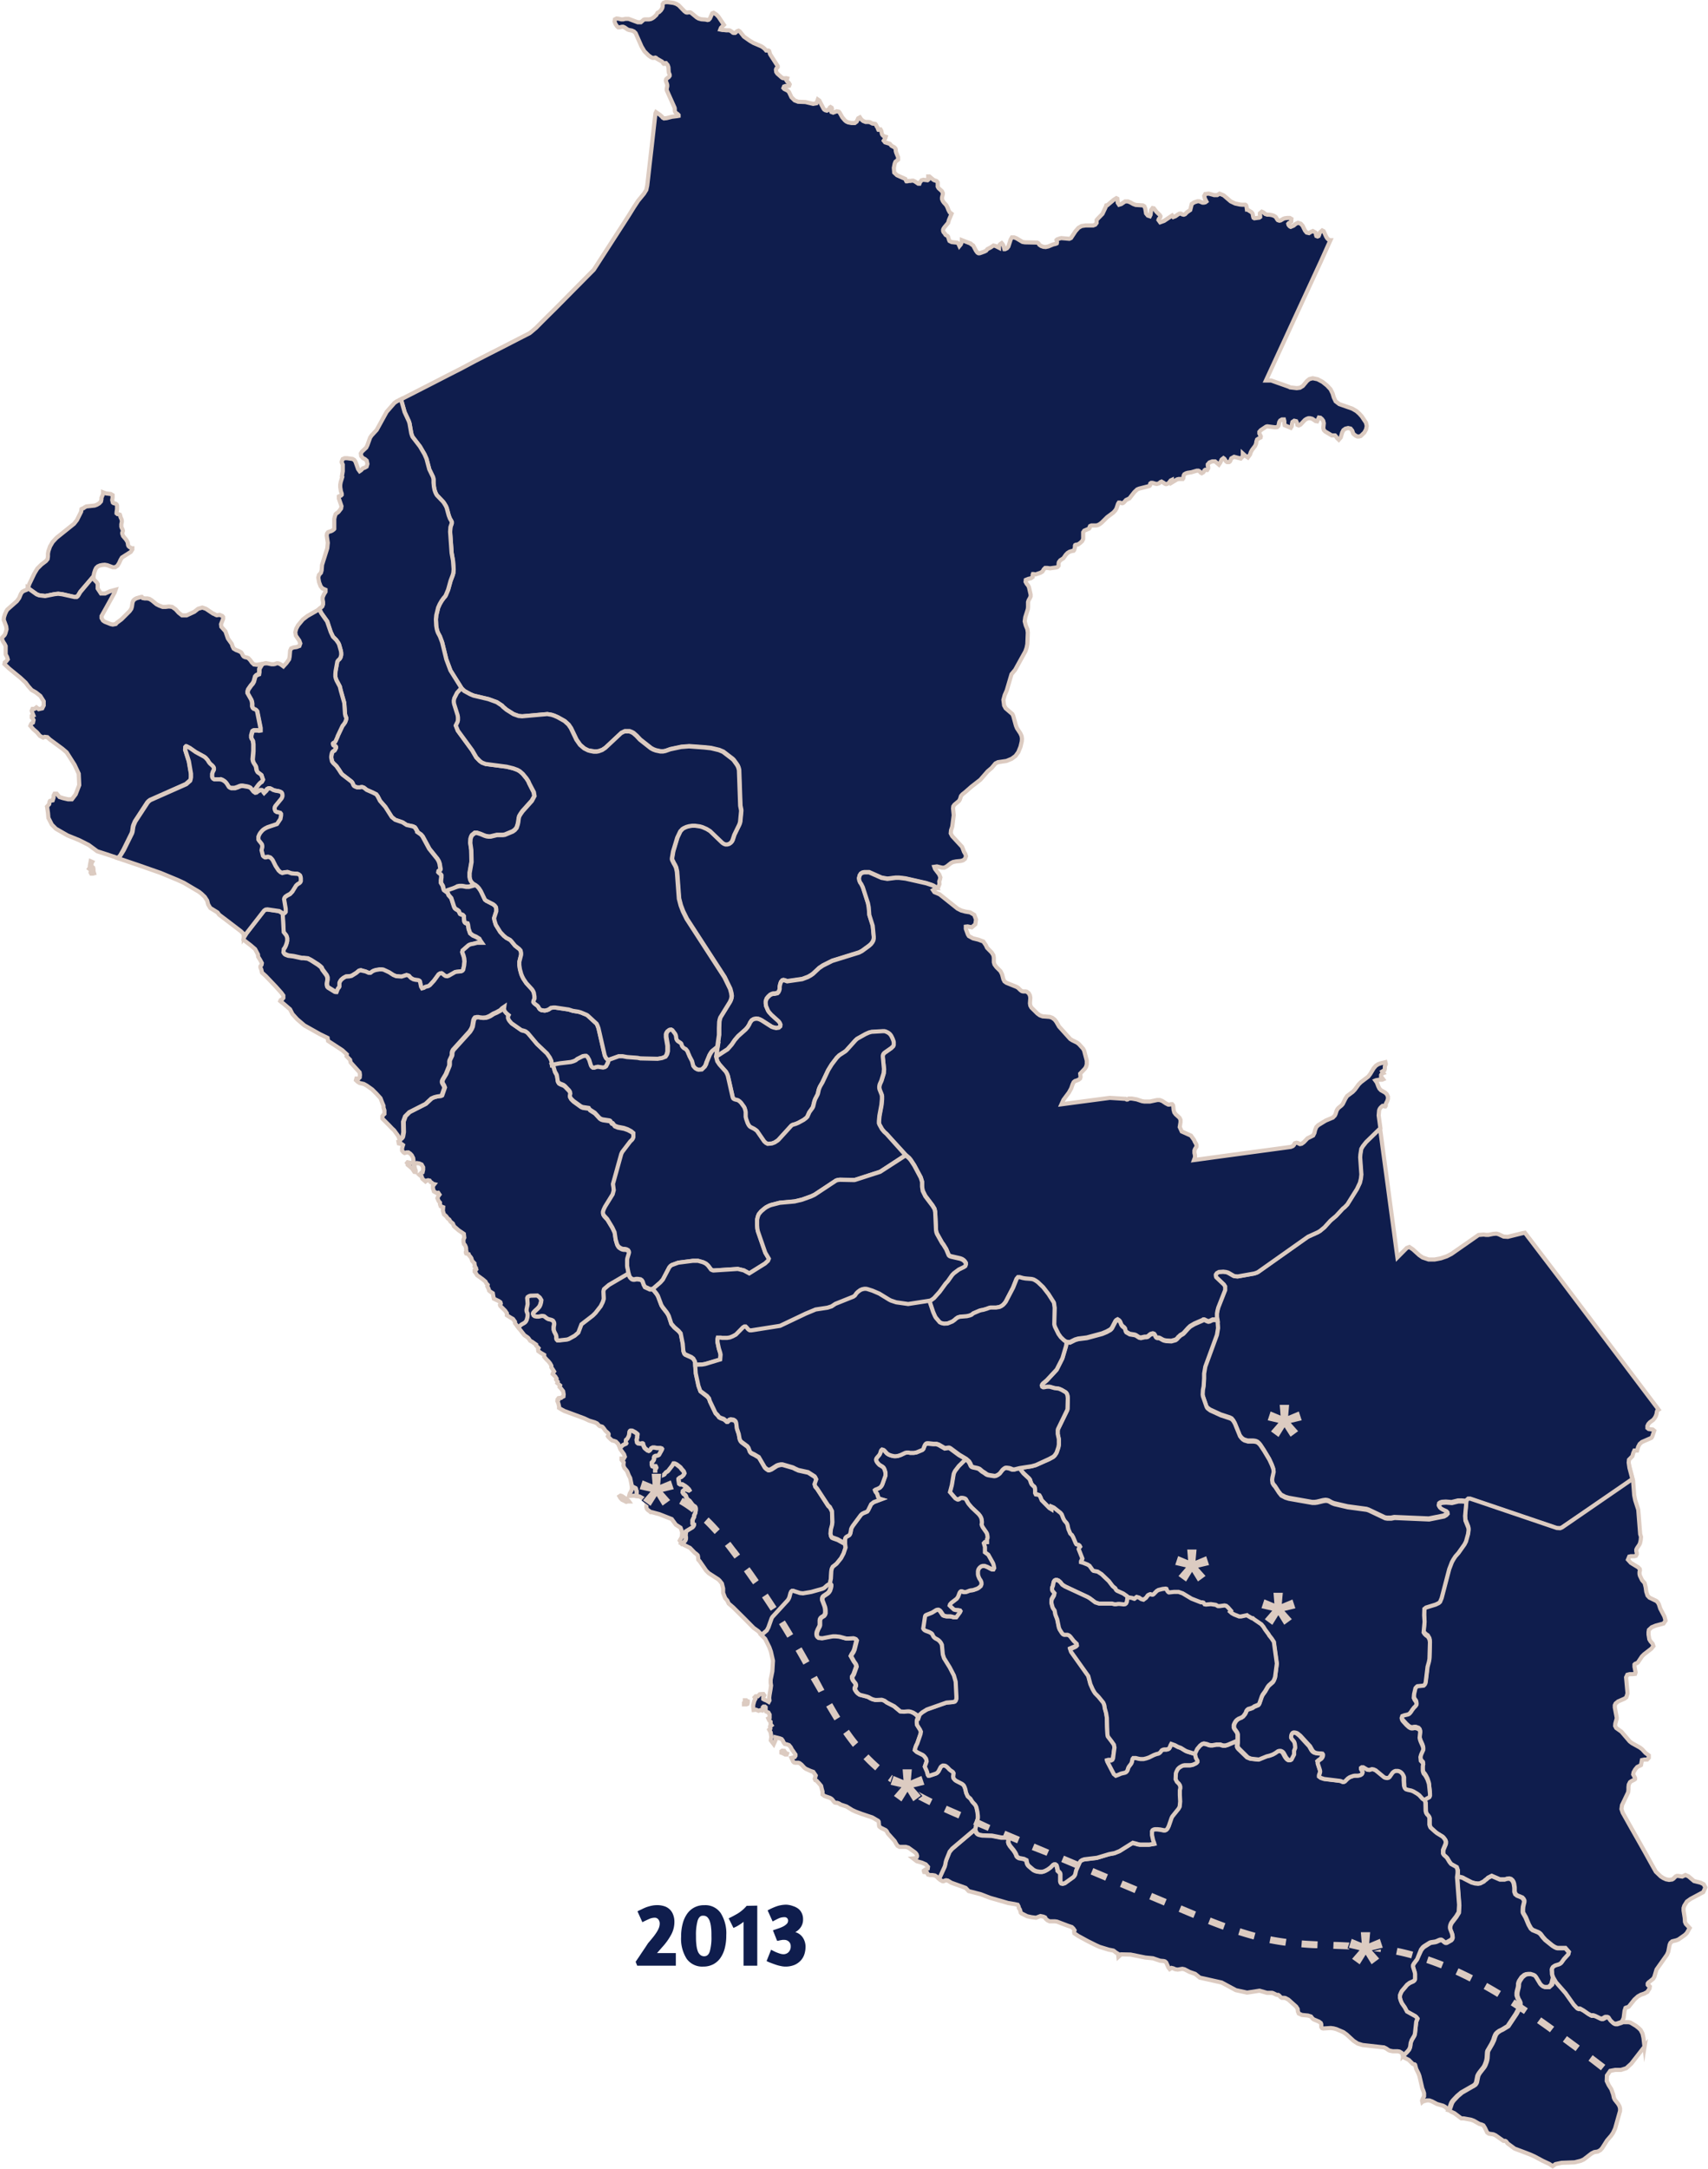 <svg xmlns="http://www.w3.org/2000/svg" viewBox="0 0 412.19 523.11"><defs><style>.cls-1,.cls-3{fill:#0f1d4d;}.cls-1{stroke:#dccbc1;stroke-miterlimit:10;}.cls-2{fill:#dccbc1;}</style></defs><g id="Capa_1" data-name="Capa 1"><path class="cls-1" d="M396.89,493.6l-3.22,4.15-1.2,1.09-1.28.41H389.8l-1.21.23-.79,1.12-.05,1.33.48,1,.64,1,.44,1.25.16.77.23.49.8,1,.32.55.15.56,0,.59-1.2,4.26-.5,1.05-.45.66-1,1.16-1.16,1.84-.45.49-.61.34-.85.13-.66.33-1.9,1.46-.69.31-1.49.37-3.15.12-1.48.31-.68.5-.82-.55-1.57-.73-2-1.07-1-.45-1.11-.43-1.15-.43-1.52-.57-1.65-1.22-.11-.12-.21-.3-.18-.16-.15-.07H363l-.18,0-1.9-1.34-.54-.24-1.07-.16-.42-.29-.55-1.14-.36-.57-.45-.21-.5-.13-1.35-.77-.63-.24-1.79-.33h-.6l-1.7-1.27-.68-.3-.44-.31-.09-.08h0l.27-.55.34-1,.12-.27.16-.26.25-.32.95-1,1-.85,2.45-1.41.36-.19.44-.3.19-.25.16-.32.31-1.54.18-.38.27-.42,1-1.28.15-.23.19-.38.26-.69.13-.48.07-.43.09-1.44.08-.32,1-1.72.42-.88.2-.67.24-.58.19-.31.36-.35.48-.33.62-.29,1.36-.83,2-3,.69-1.3.23-.54v-.4l0-.41-.14-.38-.32-.57,0,0-.05-.09-.24-.71,0-.62.09-.49.23-.89.05-.43,0-.41.11-.38.15-.33.56-.84.66-.55.41-.17.56-.07h.56l.73.23.32.18.29.34,1,1.66.31.33.35.26.42.15h.47l.42,0,.68-.62.42-1.68.73,1.27,2.27,2.58,2,2.82.78.83.24.1.25,0h.11l.1,0,.14.06.71.4,1.12.78.67.38.15,0,.27,0h.13l.25.07.34.13,1,.49.25.1h.18l.17,0,.43-.21.19-.13.14-.05.19,0h.29l.18.06.13.09.35.55.14.19.57.53.23.15.23.06.2,0,.19,0,1-.33.31-.17.09,0H393l.48.1,1.3.78.66.52.5.49.45.86.23,1.06.25,2.18Z"/><path class="cls-1" d="M368,297.33l.13.17.13.16.13.17.13.17.12.17.13.17.13.17.13.16,3.77,4.95,3.76,4.94,3.77,5,3.77,5,3.77,5,3.77,5,3.77,5,3.77,5,.9,1.19.18.25-.27.17-.13.29-.1.62-.18.49-.27.48-.36.43-.8.59-.36.4-.22.47,0,.49.3.24,1,.13.34.29-.49,1.43-.19.29-2.3,1-.54.48-.36.68-.25.89h-.66l-.27.6-.21.77-.82.84-.07.7.18,1.27.76,2.89h0L376.9,368.47l-.45.19-.81-.05-20.89-7.08-.48,0-.48.46-1-.09-.95,0-1.53.38-1.4-.11-.92.06-.42.13-.27.2-.09.44.2.35.34.29.4.23.8.36.27.27.06.35-.32.35-.55.32-3.6.72-8.34-.36-.78.16-1,0-.48-.08-3.94-1.87-.5-.17-4.59-.62-3.22-.75-.57-.22-.78-.44-.33-.1-.4-.05-.6.08-1.48.36-.52.07-.65,0-5.67-1-.82-.25-1-.52-.58-.72-.91-1.4-.37-.42-.27-.47-.1-.76.06-.55.31-1.38-.07-.68-.34-.94-.61-1.33-1.27-2.12-.84-1.27-.28-.35-.4-.36-.34-.16-.29-.07-.4-.05-.44,0-.89,0-.87-.26-.39-.25-.34-.34-.34-.44-1.22-3-.34-.6-.38-.46-.44-.23-2.22-.73-2.57-1.18-.59-.44-.13-.13-.09-.13-.13-.27-.84-2.43-.07-.44.06-1.13.17-.86.12-1.91,0-1.17.29-1.68,2.8-7.64.27-1.62-.11-1.83v0l-.1-.67,0-.89.11-.64.2-.78,1.62-4.14,0-.48,0-.38-.3-.47-1.86-1.77-.09-.33v-.3l.24-.35.5-.28,1.06-.08.65.08.53.15,1.33.77.25.09.75.06,4-.71.65-.23.28-.15,12-8.48,2.4-1.09.53-.32,1.05-.87,1.47-1.62,1.36-1.15,1.59-1.72.47-.38.63-.65,2.32-3.71.71-1.51.24-1,.11-1-.29-4.13.05-.69.22-1.36.37-.63.79-1,3.45-3.36h0l.33,2.44.5,3.76.51,3.76.51,3.76.5,3.76.51,3.77.51,3.76.5,3.76.33,2.4L339.5,301l.61-.23.87.58,1.52,1.38.82.57,1.43.48,1.49,0,1.49-.28,1.41-.48,1.13-.58,6.55-4.57,1.23-.1.57.08.57,0,1.17-.24.79-.06.53.15,1.19.56,1,.06,3.55-.88Z"/><path class="cls-1" d="M158.68,3.09l.42-.22.41-.41.3-.48.1-.39,0-.58.24-.33.43-.16.59,0,1.36.18.65.22.61.36,1.36,1.41.38.28.26.06.51-.06.28,0,.2.11,1.37,1.13.43.25.66.19,1,.07.51.11.28-.06.29-.3.57-1.26.33-.13.69.45.49.53L174.71,6l-.72.71-.17.42.53.11h.31l.59.07.73,0,.2.06.14.11.22.12.17.13.11.13.18.08.41,0,.13-.09.17-.17.22-.17.3-.11.31.19,1,1.26L181,9.87l.84.49,1.91.82.39.25.44.38.31.37.16,0,.4,0,.16.11.1.28.08.32h0l.1.26,1.8,2.8,0,.21-.33.37-.1.27.07.56.26.39,1.13,1,.22.1.29.05.51-.05.23.06-.16.5.22.32.34.26.2.35-.13.34-.4.06-.48,0-.35.12-.15.37.21.24.79.38.35.35.59,1.26.77.76.83.32,1.77.07,1.86.44.79-.14.34-.91.37.26,1,1.93.17.23.27.17.37.1.16-.07.13-.17.3-.2.09-.14.07-.2.14-.09.27.17.07.24-.2.54.07.24.42.16.88-.33.51.11.2.24.61,1.1.63.74.33.27.44.21.81.16.48,0,.34,0,.45-.34.37-.8.41-.22.32.49.46.38.6.24.69,0,.33.05.61.33.71.1.19.24.12.31.27.42.09.32.07.12H212l.38-.1h.11l.12.2.09.23.12.63.08.19.17.21.19.17.49.15-.1.33-.38.61.33.41,1.14.35.4.47.67.36.27.28.09.28,0,.31.09.38.48,1.17,0,.56-.64.51-.19.48-.2,1,.09,1.14.68.64,2,.89.05.1.15.38.06.09H219l.31-.09h.42l.32-.06h.36l.39.19.79.53h.3L222,44l.4-.52.44-.12,1,.12.17-.13v-.78l.3,0,.9.76.3.17.29.08.26.12.24.29L226.29,45l.21.38.8.72.23.46,0,.28-.19.77,0,.41.17.44.25.36.61.67.27.52.25.65.31.57.44.32L229,53.08l-.19.67-.92,1.1-.22.35-.07.21v.29l.1.28.34.4.08.17.11.13.44.25.11.14.27.85.1.21.52.26,1.31.14.29.22.27.6.33-.4.25-.71,0-.32,2.15.83.12.15.47.31.68,1.28.34.45.26.15.27,0,1.19-.42.38-.2.31-.38.79-.41.67-.46.5.11.84.43,0-.36.1-.29.21-.25.34-.22.17.19.16.24.12.29.2.74.18,0,.46-.23.32-.4.55-1.69.3-.52h.54l.55.21,1.47.88.57.1,3,.06.29.19.2.33.43.3.56.2.55.05.64-.14,1.12-.47.67-.16.24-.11.05-.22-.11-.59.14-.14.72-.26.29-.06,1.94.17.41-.19,1.08-1.64.72-.82.76-.43.95-.14h1.85l.5-.2.31-.41,0-.66.18-.25,1.23-1.26.83-1.75.1-.32.29-.06,1.54-1.3.6-.37.24.12.1,1,.31.46.55-.17.91-.63.7,0,.62.26.6.35.64.24,1.72.11.36.21.22.52.2,1.21L277,52l.49.16.18-.37.13-1.13.35-.47.31.06.63.84.81.78.15.28-.05.26-.35.41-.08.24.41.56.95-.34,1.94-1.3.28.37.53-.2.56-.4.41-.23.32,0,.39.21.32.06.3-.11.49-.5.77-.53.36-1.45.62-.41.79-.25.38,0,.79.33.38,0,.33-.08.25-.19-.37-.7-.16-.65.25-.45.84-.1,1.3.36.75,0,.57-.35,1,.42L297,48.57l1.09.52,1.12.24.56.05h.77l.16.12.1.22.12.84.12,0,1,.63.22.29.08.29.06.4.1.35.22.13,1.2-.16.2-.15v-.28l-.07-.33,0-.28.46-.39.41.19.42.37.48.16h.5l.57.09.54.18.41.26.21.3.15.28.19.22.37.12.29-.06.65-.39.31-.12.62-.09.63,0,.4.23-.05.65-.13.11-.47.26-.12.15.06.25.17.24.21.19.16.07.69-.29.53-.44.53-.26.68.23.44.49.58,1.18.4.47.56.13.46-.29.47-.21.64.37.12.28,0,.3.09.25.29.11.24-.1.13-.26.08-.33.13-.29.54-.48.35.18L320,57l.24.41.29.32.37.21.17,0v0l-.51,1.12L318.79,63,317,66.87l-1.79,3.88-1.79,3.87-1.79,3.88-1.78,3.87-1.79,3.87-1.79,3.88-.77,1.66,1.28,0L311,93.27l.34.17,1.6.18.78-.1.7-.43,1-1.2.57-.46.81-.2,1.17.24,1.2.64,1.08.87.84.9.5,1,.3,1,.44.92.88.67,3.15,1.1,1,.59.68.61.61.68,1,1.5.18.8-.16.82-.42.76-.87.84-.41.11-.41,0-.4-.2-.4-.31-.19-.2-.24-.7-.39-.49-.6-.14-.65.16-.49.35-.3.59-.33,1.16-.48.56-.38-.36-.3-.43-.23-.25-.23,0-.26,0-.29,0-1.59-.94-.33-.35-.13-.52.12-1.13-.14-.59-.28-.39-.39-.34-.38-.05-.42.91-.37-.06-.81-.55-.51-.13-.43,0-.41.15-.43.27-1.05,1.12-.42.2-.33-.14L313,102l-.19-.41-.48-.11-.43.3-.12.52-.06.54-.21.35-1.48-.62-.08-.44,0-.55-.1-.41-.47,0-.44.26-.22.36-.2.93-.28.29-.53.06-1.87-.24-.3.08-1.29.86-.33.39,0,.4.35.68-.05.28-.43.22-.42.27-.16.47-.08.54-.22.51-.76,1-.29.52-.2.6-.51.69-.69-.47-.53-.48,0,.67-.5.54-1.6-.42-.68.38-.3.71-.24.19h-.46l-.27-.19-.4-.61-.22-.16-.44.34-.33.74-.33.49-.92-.78-.69,0-.67.25-.41.47,0,.36.1.28,0,.3-.24.42h-.09l-.18-.06h-.2l-.17.12-.21.37-.09.12-.38.22-.25-.14-.23-.29-.3-.18h-.41l-1.31.38-.89.13-.42.13-.38.22-.16.28-.09.66-.14.2h-.23l-.75,0-.4.1-1.25.75,0-.63-.28.13-.51.66-.36.18-.24.06-.25-.08-.34-.25-.51-.29-.29.13-.3.28-.54.16-.34-.06-.71-.21h-.31l-.22.15-.05.2v.21l-.09.14-.19.09-2.36.6-.48.2-.68.64-1.19,1.52-.82.39-.42.47-.24.22-.23.09-.3-.07-.29-.09H270l-.18.28-.38,1.13-.27.46-.49.54-1.49,1.11-1.32,1.31-.48.37-.5.25-.38.07h-1.11l-.34.14-.11.22,0,.22-.13.18-1.16.49-.26.39v1.62l-.24.51-.43.4-.58.42-.15,0-.4.07-.13.07-.06.17v.18l0,.16,0,.11-.11.29-.06.27-.15.19-.43.07-.53.16-.49.3-.41.42-.6.86-.76.49-.32.43-.08.33v.28l0,.27-.25.3-.26.11-1.56.22-.63-.09h-.55l-.33.33-.31.53-.47.29-1.16.39h-.15l-.38-.07-.15,0-.06.16,0,.43,0,.12-.38.28-.22.08-.38.07-.68.27-.05.45.27.49.33.39.22.43.4,1.76v.47l-.2.44-.26.44-.16.45,0,1.28-.06.48-.61,1.91-.14,1,.26,1,.38.9.11.82-.11,2.76-.18.9-.3.86-2.47,4.46-.87,1.05-1.16,3.93-.49,1.11-.31,1.15.17,1.35.37.68,1.62,1.39.23.49.63,2.3.26.64.82,1.24.29.65.09.64-.05.67-.3,1.26-.53,1.3-.68.93-.93.68-1.26.52-2.05.3-.6.3-.9,1.07-1,.86-1.74,2-2.16,1.68L233,191l-.75.6-.33.38-.25.79-.23.4-1.11.92-.27.39L230,195l.16,1.62-.35,2.75-.3.89-.07.74.22.42.13.24,2.4,2.61.46,1.2.32.52.16.52-.25.64-.45.35-.55.16-1.15.11-.74.15-.49.24-1,.79-.61.33-.54,0-1.24-.3-.64.09.18.51,1,1.31.29.73-.1.5-.17.48.06.63-.28.7-.36.21H226l-.32-.28-.41-.25-.38-.17-1.42-.47-5-1.13-1.53-.18h-.77l-2,.25-1.42-.25-3-1.33-1.16,0-.46.11-.38.23-.27.42-.17.68.09.55.19.45.27.38.38.76,1.24,3.85.19,1,.14,1.85.82,2.6.25,2.62v.49l-.1.45-.23.44-.34.44-.48.43-1.7,1.24-.71.37-6.45,2-2.26,1.13-.91.61-1.5,1.4-.53.37-.7.39-1.36.51-3.63.52-.53-.2-.38-.09-.28.09-.33.4-.19.6-.09.5v.47l-.1.41-.19.39-.24.25-.68.16-.37,0-.32.09-.42.21-.49.46-.34.42-.22.61V242l.08.6.46,1.09.24.37.6.67,1.75,1.57.27.37.17.43-.06.42-.35.31-.64.1-.65-.15-.46-.17-2.39-1.53-.4-.2-.43-.16-.49-.06-.61.12-.48.29-.37.53-.23.5-.36.59-.48.57-1.82,1.62-.8.92-.75,1.11-1,1.14-2.75,1.78.31-2.35.41-2.92,0-1.65.06-1.51.11-.57.15-.48,2.3-3.73.21-.44.15-.46.07-.52-.1-.73-.26-1-1.37-2.82-9.12-14.07-.89-1.8-.55-1.44-.43-1.65-.48-6.48-.22-1-.28-.6-.26-.44-.38-.77-.06-.22v-.24l.28-1.66,1-3.31.73-1.53.52-.56.37-.23.59-.27.6-.17.79-.12.74,0,1.15.16.62.18,1,.44.82.5,2.95,2.83.37.25.4.15.45,0,.42-.13.37-.25.27-.3.19-.37.41-1.25,1.19-2.44.15-.41.08-.37.23-2.44,0-.29-.21-1.08-.3-8.52-.07-.36-.11-.37-.15-.35-.24-.38-.72-1-.28-.28-2.26-1.73-1-.42-1.92-.46-1.64-.18-3.67-.27-1.91.15-2.63.56-1.15.41-.57.11-.65,0-1.09-.23-.65-.24-.56-.31-2.62-2.06-.83-.89-.77-.68-.47-.25-.5-.19-.63,0-.5,0-.83.41-3.83,3.58-.75.5-.84.31-.55.1-.6,0-.85-.16L142,181l-.94-.47-1-.85-.88-1.25-1.34-2.8-.58-.85-.95-.86-1.64-.92-.82-.36-.7-.23-1-.17-6.07.54-.86-.08-1.23-.44-1.68-1.06-.81-.67-.31-.34-1.24-.82-2-.73-3.6-.85-.83-.35-1.42-.78-.7-.65-2.68-4.28-1-2.68-1-4.09-.54-1.44-.43-.79-.18-.44-.15-.55-.13-.78-.08-1.54.09-1,.45-1.84.38-.85.45-.77.47-.66.38-.43.16-.26.57-1.36.6-2.17.49-1.29.16-.56.08-.9-.16-2.11-.33-1.83-.36-5.1.08-1.13.31-.91v-.36l-.2-.4-.22-.35-.3-.77-.5-1.85-.2-.45-.38-.63-.26-.37-1.52-1.59-.17-.28-.19-.4-.2-.58-.15-.75-.1-1v-.73l-.05-.39-.14-.41-.83-1.7-.69-2.58-.47-1.07-1.1-1.88-1.79-2.32-.16-.39-.15-.48-.42-2.4-.18-.54-1-2.15-.88-3.11v0l.77-.4,3.47-1.77,3.48-1.78,3.48-1.79,3.47-1.77L114.84,87l3.48-1.78,3.48-1.77,3.48-1.79,2.54-1.3.4-.32,1.18-1,1.47-1.49L132.43,76,134,74.45l1.55-1.56,1.55-1.57,1.55-1.57,1.55-1.56,1.55-1.57,1.55-1.56,1.22-1.89,1.22-1.89,1.22-1.89,1.22-1.89,1.22-1.89,1.22-1.89,1.21-1.89L153,49.94l1-1.52,1.4-1.7.38-.62.19-.3.23-1.07.2-1.73.4-3.55.41-3.54.4-3.55.4-3.54.17-1.49.14-.28.93.65.46.4.21.27.32.19.66-.07,1.22-.32L163.5,28l.26-.05,0-.2-.25-.26-.31-.2-.27-.3-.09-.26,0-.51-.05-.26-1.89-4.21,0-.36.12-.55,0-.31-.06-.29-.2-.52-.07-.28.09-.36.28-.25.33-.23.22-.31,0-.27-.08-.21-.09-.2-.06-.24-.07-1.15-.18-.52-.4-.48-.13,0-.26.18h-.15l-.13-.13-.19-.31-.15-.12-1.25-.72-.14-.16-.18-.07-.36.08h-.3l-.36-.16-.61-.43-1-1-.7-1.16L153.4,8,153,7.6l-.51-.23-.65-.12-.38-.13-.69-.49-.38-.17h-.29l-.61.14-.29,0-.3-.26-.36-.53-.23-.62.09-.53.41-.2.54.07.56.14.46,0,.52-.12.4,0,.41,0,2.2.82.76,0,.71-.63.24-.06h1l.46-.09.37-.18.35-.24.59-.55Z"/><path class="cls-1" d="M82.51,114.9l.21-1.23,0-1.29,0-.32-.26-.55,0-.18.24-.6.47-.21h.62l1.31.18.4.24.28.41.65,1.81.36.49.36-.24.41-.44.5-.18.42-.25.19-.64-.17-.79-.42-.37-.51-.26-.4-.48-.09-.64.29-.46,1-.93.29-.57.66-1.84.34-.51,1.25-1.36,2.39-4.34,1.88-2.16.51-.36,1.07-.54v0l.88,3.11,1,2.15.18.54.42,2.4.15.48.16.39,1.79,2.32,1.1,1.88.47,1.07.69,2.58.83,1.7.14.41.05.39v.73l.1,1,.15.75.2.58.19.4.17.28,1.52,1.59.26.37.38.63.2.45.5,1.85.3.77.22.35.2.4v.36l-.31.91-.08,1.13.36,5.1.33,1.83.16,2.11-.08.9-.16.56-.49,1.29-.6,2.17-.57,1.36-.16.26-.38.43-.47.66-.45.77-.38.85-.45,1.84-.09,1,.08,1.54.13.78.15.55.18.44.43.79.54,1.44,1,4.09,1,2.68,2.68,4.28-1,1.08-.67,1.32-.11.53,0,.39.06.41.86,2.75.08.5,0,.65-.09.43L110,175l.46,1.22,3.46,4.73,1,1.72.86.88.51.37.87.33,1.21.16,3.85.5,1.6.39,1,.37.58.33.72.63.89,1.08.45.69.25.58,1.06,2.12.15.93-.6,1.06-2.27,2.53-.47.68-.31.53-.12.47-.12.94-.13.58-.26.78-.43.51-.51.37-1.9.79-.48.07h-.83l-.6,0-1.53.37-.51,0-.5-.07-.45-.14-.92-.39-.86-.28-.56,0-.7.57-.18.35-.16.5-.06,1,.24,1.69.06,2.88-.46,2.67v.92l.12.65.21.44.3.35.27.24.53.3-1.61.44-.66,0-.94-.17-.64,0-.5.1L110,214l-.62.34-1.22.41-.53.27-.43-.31-.12-.3-.17-.72-.45-.75v-.64l.09-.66,0-.54-.16-.23-.44-.35-.11-.13.06-.32.18-.15.2-.11.07-.2-.22-1.31-.2-.58-.33-.56-1.95-2.43-1.62-3-.39-.45-.89-.61,0-.16-.42-.73-.19-.24-.45-.22L98.15,199l-1-.64-1.78-.61-.82-.67L93,194.64l-1.26-1.44-.58-1.13-.34-.46-.85-.43-1.44-.63-.7-.55-.4-.14h-.18l-.38.08-.27,0-.41,0-.43-.17-.24-.13-.14-.14-.08-.13-.18-.45-.08-.14-.18-.23-2.21-1.7-.28-.31-.64-1-.18-.23-.25-.38-.17-.2-.69-.66-.29-.41-.18-.85,0-.38.11-.61.06-.21.07-.16.1-.13.13-.11.26-.15.06-.05.08-.1.26-.54v-.21L81,180l-.14-.06-.36-.09-.08-.06-.06-.1-.07-.22,0-.15.1-.11.38-.2.07-.1.11-.17.51-1.15,0-.08,1.15-2.43.11-.18.15-.15.41-.6.21-.57.06-.26,0-.2-.1-.28-.1-.2-.11-.52-.18-2.64-.83-2.93-.24-1-.78-1.46-.19-.49-.11-.49,0-.54.06-.77.41-2.26.14-.25.46-.45.19-.33.15-.57v-.44l-.06-.48-.44-1.55-.16-.35-.51-.74-.81-.82-.53-1.1L79,149.9l-1.42-2-.52-1,.72-.63.19-.51,0-.56-.11-.58v-.54l.32-.74.38-.61v-.48l-.75-.33-.43-.51-.38-1-.19-1.09.16-.64.47-.52.18-.6.1-1.31,1.26-4,.13-1.33-.26-1.73.07-.5.25-.34.32-.13.34-.08.36-.17.38-.28.1-.13,0-.2v-2.2l.13-.58L81,124l.15-.15.34-.22.21-.18.61-.79.1-.58-.63-1.83,0-.37v-.15l.13-.07.36-.11.2-.2,0-.29-.2-.57-.16-1v-.57l.11-.63.38-1.24Z"/><path class="cls-1" d="M63.34,160.16,64,160h.52l1,.21.52,0,.3-.05.45-.18h.31l.33.11.35.19.61.45.74-.81.64-.9.13-.64.12-1.46.25-.53.56-.22.76-.11.66-.25.22-.62-.24-.67-.84-1.22-.13-.8.22-.85.44-.82,1.16-1.4,1.12-.86,2.51-1.43.29-.25.52,1,1.42,2,.89,2.58.53,1.1.81.82.51.74.16.35.44,1.55.06.48V158l-.15.57-.19.33-.46.45-.14.25-.41,2.26-.06.77,0,.54.11.49.19.49.78,1.46.24,1,.83,2.93.18,2.64.11.52.1.2.1.28,0,.2-.06.26-.21.57-.41.6-.15.15-.11.18-1.15,2.43,0,.08L81,178.73l-.11.17-.07.1-.38.2-.1.11,0,.15.07.22.06.1.08.06.36.09L81,180l.07.13v.21l-.26.54-.08.1-.06.05-.26.15-.13.11-.1.13-.07.16-.06.21-.11.61,0,.38.18.85.29.41.69.66.17.2.25.38.18.23.64,1,.28.31,2.21,1.7.18.23.08.14.18.45.08.13.14.14.24.13.43.17.41,0,.27,0,.38-.08h.18l.4.14.7.55,1.44.63.85.43.34.46.58,1.13L93,194.64l1.54,2.42.82.67,1.78.61,1,.64,1.46.33.45.22.19.24.42.73,0,.16.89.61.39.45,1.62,3,1.95,2.43.33.56.2.58.22,1.31-.07.2-.2.11-.18.15-.06.32.11.13.44.35.16.23,0,.54-.09.66v.64l.45.75.17.72.12.3.43.31.49.38.21.53.65.75.65,2,.2.41.29.25.36.2.32.26.19.46.11.2.21.11.25.07.23.12.24.28,0,.21,0,.25.09.76.06.15.18.22.19.1.2,0,.17.05.1.29.14,1,.37,1.07.65.52.81.35.77.48.25.46.36.52-.86,0-.31,0-1,.26-.33.05-.37.1-.36.18-1.42,1.24-.09.37.08.29.23.62.16.64.07.72-.1,1-.21,1-.18.25-.29.16-1.13.11-.37.08-1.53.88-.37.12-.4-.05-.27-.16-.46-.39-.25-.14-.34.05-.35.22-1.11,1.52-1,1.09-.37.24-.76.2-.3.21-.47.13-.24-.41-.22-1.09-.08-.26-.17-.13-.29-.1-.61-.07-.49-.12-.54-.3-.28-.27-.22-.27-.32-.13-.28-.07-1.2.38-1.32-.1-.69-.29-1-.65-1.36-.63-.42-.06h-.53l-.91.15-.46.15-.34.17-.48.36-.22,0-.19,0-.77-.34L87.13,234l-.34.06-.14.06-.66.54-1.08.67-.5.11-.76.06-.09,0-.12.05-.52.29-.46.38-.17.2-.21.35L82,237l0,.17,0,.53,0,.16-.07.14-.08.12-.1.1-.09.12-.07.13-.28.72-.17,0-.27-.06-1.62-1-.21-.24-.11-.46,0-.36.15-.8v-.25l0-.29-.1-.31-.13-.28-1-1.35-.08-.17-.1-.26-.33-.33-.52-.41-1.74-1.11-.75-.38-1-.11h-.46l-2-.44-1.24-.15-.56-.21-.26-.15L68.5,230l-.13-.23.08-.81.22-.29.25-.48.21-.58.15-.61,0-.34v-.35l-.11-.4-.13-.27-.6-.76-.25-4.49.35-.08.18-.11.15-.21,0-.22v-.46l-.39-2.35.09-.31.21-.29.48-.33.7-.37.54-.57.78-1.51.33-.31.49-.3.21-.21.12-.27,0-.32,0-.36-.06-.36-.12-.32-.29-.24-.28-.13-1.45-.11-.92-.33-.7.07-.65.16-.43-.2-.47-.42-.71-1.07-.7-1.41-.22-.29-.32-.33-.41-.15h-.34l-.3.09-.29,0-.29-.18-.19-.2-.34-1.33.17-.76,0-.32-.07-.32-.16-.25-.55-.68-.15-.25,0-.31,0-.38.2-.49.23-.4.39-.47.3-.3.45-.31.63-.32,2.29-.77.83-1.24.15-.84,0-.37-.17-.23-.44-.13-.42-.07-.33-.22-.16-.35-.05-.34.06-.31.14-.26,1.48-1.81.13-.26.09-.3,0-.32-.06-.32-.15-.25-.31-.18-.43-.13-.72-.11-.6-.19-.19-.14-.23-.12-.26-.11-.31,0-.34.19-.28.41-.54.53-.18-.22,0-.12-.13-.24-.19-.13-.31,0-.47.2-.29.17-.26.22-.31.06-.44-.3.46-.38.9-1.19.29-.32.28-.25.25-.15.27-.49L63.13,187l-.44-.35-.38-.25,0,0-.07-.08-.13-.21-.14-.3v0l-.12-.7-.1-.29-.5-.79-.13-.31-.1-.51.17-2v-1.67l-.09-.55,0-.18-.07-.16-.24-.38-.11-.31,0-.16v-.12l0-.25.28-1,.13-.11.26-.12.53,0,.31,0,.3.07.42-.07,0-.61-.8-4-.23-.27-.28-.17-.3-.09-.24-.23-.15-.39,0-.74-.08-.47-.13-.38-.91-1.6,0-.4.16-.51.65-.93.43-.5.27-.48.33-1.2.31-.32.33-.16.27-.1.08-.47,0-.71.16-.39Z"/><path class="cls-1" d="M31.94,132.26l0,.27-.39.59-2.12,1.35-.34.57-.33.73-.41.67-.56.38-.56,0-1.32-.49-.62-.11-.6.05-.58.12-.52.23-.39.37-.25.51-.24.75-.15.77v0l0,0-3.18,3.69-.48.81-.19.24-.2.14-.14,0L18,144l-2.92-.68-1-.12-.84.09-2.31.46-1.46-.18-.59-.24-2.14-1.52,0,0,0,.06.33-1,1.24-2.58L9,137.15l1-1,1.09-.83.39-.48.09-.63,0-.67.12-.64.38-1.09.64-1.09.93-1,4.23-3.39.71-.91,1-2,.09-.64.22-.12.28-.09.24-.19.43-.23,2-.21.54-.2.56-.33.42-.45.12-.55,0-.33.3-.71.08-.33,0-.29.21.08.51.18,1.14.14.45.26V120l-.09.63.15.59.19.14.51.13.22.19.1.25,0,.28,0,.57-.12.81,0,.23.22.18.3.05.27.08.11.27.05.32.24.53.08.32v.29l-.12.59v.27l0,.29.06.22.25.52.07.28-.06.24-.1.22,0,.23.21.57.71.85.34.55.07.26.08.54.11.24.29.26.29.13.2.15Z"/><path class="cls-1" d="M22.59,139l0,.55.2.34.57.59.21.35,0,.28,0,.56,0,.28.79,1.2,1,0,1.21-.55,1.32-.35-.24.69-3.14,5.64,0,.51.34.58.44.3,1.41.56.51.11.51-.09.23-.05.24-.29,1.1-.81,2-2,.39-.56.15-.49.16-1.06.19-.44.22-.23.28-.19.3-.15,1.16-.32.08,0,.23.29.5.09.61,0,.52.12.59.37,1.08.9.64.33.85.32h.77l.74-.09.79.09.83.58.74.82.82.65,1.1,0,1.87-.87.92-.73,1-.29.86.29L51.43,148l.24.08.45.25.2.07.69-.1.64.27.2.25v.44l-.51,1.28.07.63,1,1.12L55,154l.95,1.33,0,0,.16.53.29.59.56.33.64.24.56.3.19.24.27.55.19.23.28.15.59.13.28.14.46.5.4.57.47.44.69.08,1.35-.23-.64.86-.16.39,0,.71-.08.47-.27.1-.33.16-.31.32-.33,1.2-.27.48-.43.5-.65.93-.16.51,0,.4.91,1.6.13.38.08.47,0,.74.15.39.24.23.3.09.28.17.23.27.8,4,0,.61-.42.07-.3-.07-.31,0-.53,0-.26.12-.13.11-.28,1,0,.25v.12l0,.16.11.31.24.38.07.16,0,.18.09.55v1.67l-.17,2,.1.51.13.31.5.79.1.29.12.7v0l.14.3.13.21.07.08,0,0,.38.25.44.35.44,1.13-.27.49-.25.15-.28.25-.29.32-.9,1.19-.46.38-.66-.85-.26-.14-.36-.13-1.21-.21-.39,0-.34.09-.59.25-.62.2-.29,0h-.6l-.34-.13-.26-.19-.48-.77-.22-.28-.28-.27-.48-.31-.38-.14L53,188l-.81,0-.47,0-.29-.16-.18-.24-.08-.26,0-.18V187l0-.27.18-.57.14-.26.12-.27v-.31l-.12-.3-.27-.31-.49-.43-.19-.21-.21-.29-.2-.36-.51-.58-.38-.29-2-1.09-1.43-1L45,180h-.13l-.15.16-.06.67.89,2.79.51,3v.87L46,188l-.22.27-.94.83-8.64,3.83-.35.26-.31.32-3,4.59-.35.82-.13.42-.18,1.22-.12.38-2,4.05L29,206.32l-.58.63-3-1-1.94-.62L21.4,203.8l-2.32-1.17-2.76-1.12-2.81-1.61-1-1-.83-1.63-.1-1.18-.18-1.27-.06-.27.53-.59.09-.59.12-.2.64-.13.22-.72,0-.46.22-.42.52,0,.68.8.89.28,1.16.27h.94l.91-1.2.86-2.22L19,186.61l-1-2.14-1.91-3-1-.86-3.07-2.26-.58-.55-.67-.08-.36.18-.77-.4-.73-.87-.87-.75-.71-.81.11-.3.16-.27.36-.21.14-.62-.15-.31-.28-.27,0-.38.4-.16-.2-.5-.22-.61.2-.46h.46l.48-.36.55.42.86-.19.35-.7,0-1-.82-1.3-1.09-.86-1-.56-.83-.94-.59-.81L4.9,163.45l-2.67-2.18-1.16-1.1.09-.42.33-.23.38-.49-.16-.56-.34-.63,0-1.52,0-.47-.24-.5-.36-.55-.25-.54,0-.45.27-.32.18-.17.16-.19.17-.36.28-1-.08-.67L.9,149.49l.06-.6.23-.73.31-.69.27-.44L4.07,145l.56-.77.41-1,.35-.51.52-.27.51-.19.27-.37,0-.06,0,0,2.14,1.52.59.24,1.46.18,2.31-.46.84-.09,1,.12L18,144l.37,0,.14,0,.2-.14.19-.24.48-.81L22.57,139Zm-.33,68.9-.13.24-.13.51.21.39.28.24.07.35,0,.49.15.51-.32.09-.38,0-.15-.26.07-.31-.16-.45-.27-.19.18-.27,0-.44.2-1.07Z"/><path class="cls-1" d="M226.1,214.15l-.93.55.33.48,1.26.53,4.34,3.46.88.44,1,.27,1.13.18,1,.59.43,1.12-.17,1.17-.86.72-1-.21-.43.05,0,.53.5,1.37.24.38,1,.55,1.31.32,1.18.44.6.88.29.63,1.14,1.16.4.65.1.57,0,1.11.16.54.46.63,1,1,.37.74.31,1.19.27.52.47.34,2.48,1,.35.22.56.55.32.23.3.08h.63l.27.06.47.37.28.51.11.59-.09,1.35.09.55.25.46,1.46,1.45.6.43.65.24,1.73.13.6.22.57.43.4.51.68,1.18,2.7,3,.48.3,1.17.57.44.35,1,1.11.25.46.64,2.42v.89l-.17.59-.25.42-1.17,1.24.09.81-.12.38-.36.28-.46.19-.4.12-.32.26-.25.51-.35,1-.55,1-1.32,1.77-.48,1.07,11.67-1.55,3.63.23.15,0,.29.18.17,0,.13-.06.21-.19.11,0,.58,0,1.22.21,1.29.43.57.09,1.33,0,1.74-.37.62,0,.6.22.9.6.57.29h.3l.33-.1.3,0,.2.23.07.28.08.87.17.6.34.46.92.83.24.5,0,.58-.19,1.16.49,1.07,2.23,1,.77,1.09.12.32.32.56.12.3,0,.38-.38.61-.12.33,0,.61.13.51,0,.52-.24.66,1.56-.21,5.18-.71,5.18-.7,5.18-.7,5.18-.7,1.09-.15.5-.21.25-.26.09-.25.14-.18.41-.11.33.07.23.15.26.11.4-.08.52-.37.91-.95,1.35-.67.31-.62.17-.73.29-.69.43-.44,1.83-1.12,1.73-.73.47-.49.18-.37.25-.79.2-.38.29-.33.69-.56.29-.33.67-1.34.39-.6,1.35-1,.52-.54.93-1.27.54-.54,1.78-1.35.47-.62.84-1.39.53-.61.53-.35.56-.2,1.2-.3.09.38,0,.09-.23.56v.5l-.09.39-.51.31.07.09.11.22.07.09-.35.14-.2.33v.38l.49.64-.26.11H333l-.16,0-.77.13-.15.06.36.5.35.93.26.52.38.4,1,.56.4.38.28.58,0,.56-.16.53-.29.54-.07.2,0,.37-.12.19-.16,0-.33-.15-.15,0-.27.22-.25.25-.2.29-.13.33-.11,1.23.24,1.76.18,1.31h0l-3.45,3.36-.79,1-.37.63-.22,1.36-.05.69.29,4.13-.11,1-.24,1-.71,1.51-2.32,3.71-.63.65-.47.38-1.59,1.72-1.36,1.15-1.47,1.62-1.05.87-.53.32-2.4,1.09-12,8.48-.28.15-.65.23-4,.71-.75-.06-.25-.09-1.33-.77-.53-.15-.65-.08-1.06.08-.5.28-.24.35v.3l.09.33,1.86,1.77.3.47,0,.38,0,.48L294,315.39l-.2.78-.11.64,0,.89.1.67v0l-.52-.13H293l-.37,0-.72.35-.33.06-.37-.14-.57-.28-.25,0-.22.15-1.95.85-1,.59-.49.46-1,1.11-.23.22-.68.4-.23.24-.25.2-.17.23-.22.22-.28.2-1,.28-1.29-.07-.41-.09-.3-.1-.77-.43-.27-.09-.34,0-.26-.11-.18-.22-.13-.31-.2-.27-.31-.11-.53.14-.3.22-.26.24-.22.14-.33.07h-.33l-.93.2-.42-.09-.77-.5-.29-.11-1.21-.2-.83-.48-.16-.26-.16-.6-.17-.22-.45-.36-.19-.24-.15-.28-.11-.32-.16-.31-.22-.23-.31-.19-.31.17-.21.22-.84,1.61-.18.23-.24.22-.88.49-1.08.45-3.7,1-2.09.26-.74.22-1.25.62-.87-.07-.65-.31-.74-.71-.56-.78-.84-1.7-.11-.35-.06-.29.09-4-.16-1.09-.06-.19-1.27-2-1.29-1.66-1.27-1.21-.48-.34-.52-.29-.3-.09-.32-.06-1.4-.11-.66-.12-.68-.2-.43,0-.32.38-.86,2.15-1.77,3.39-.33.42-.35.36-.4.28-.41.2-.87.15H239l-.42.11-.43.17-.89.27-.44.07-.44.12-1.5.64-.49.38-.45.17-.62.15-1.69.14-.51.16-.4.27-.38.34-.53.38-1.15.47-.86.05-.57-.12-.46-.21-.95-1.11-.21-.36-.44-1-.92-2.73,1.14-.85,1.37-1.53,1.42-1.95.57-.63,1-1.43.43-.45,1.2-.9,1.23-.6.33-.23.13-.33,0-.37-.23-.35-.3-.3-.37-.24-.45-.17-2.2-.5-.34-.13-.18-.14-.09-.13-.56-1.35-.7-1.14-.31-.4-1.22-2.18-.16-.44-.08-.45-.2-4.37-.15-.73-.48-.8-1.75-2.31-.63-1.28-.16-1.05,0-1.14-.31-1-1.56-2.92-.85-1.3-.39-.47-.84-.73L214,273.55l-.58-.52-.53-.64-.6-1.07-.14-.37,0-.25v-.25l.12-1.32.48-2.59.13-1.39,0-.74-.08-.36-.49-1.23-.07-.35v-.35l.05-.33.09-.3.37-.83.54-1.77.08-1L213,255l0-.33.09-.3.16-.24.26-.22,1.52-1.06.48-.47.12-.31,0-.35,0-.28-.08-.32-.23-.61-.29-.58-.17-.25-.19-.22-.23-.19-.24-.16-.54-.25-.31-.07-.36,0-2.7.16-.64.17-.83.37-2,1.12-.41.37-2.24,2.49-.27.22-1.39.9-.62.61-1.23,1.62-.83,1.35-1.39,2.95-.58,1-.18.4-.13.38-.21.94-.11.28-.55,1.05-.2.59-.29,1.19-.16.33-.76,1.05-.48,1.09-.36.36-.55.41-1.28.7-.62.26-.77.23-.28.19-3.1,3.4-.26.22-.68.44-.68.25-1,.09-.44-.23-.4-.36-1.73-2.51-.22-.19-.49-.34-.82-.41-.23-.16-.27-.34-.25-.48-.35-1-.12-.51,0-.46v-.34l0-.37-.07-.36-.18-.6-.15-.28-.73-1-.35-.33-.33-.23-.3-.1-.28-.06-.26-.08-.16-.07L177,265l-.08-.14-.09-.24-1.15-5.08-.18-.47-.28-.52-1.56-1.75-.53-.79-.29-1.14,2.75-1.78,1-1.14.75-1.11.8-.92,1.82-1.62.48-.57.36-.59.23-.5.37-.53.48-.29.61-.12.49.06.43.16.4.2,2.39,1.53.46.17.65.15.64-.1.35-.31.06-.42-.17-.43-.27-.37-1.75-1.57-.6-.67-.24-.37-.46-1.09-.08-.6v-.53l.22-.61.34-.42.49-.46.42-.21.32-.09.37,0,.68-.16.24-.25.19-.39.1-.41V238l.09-.5.19-.6.33-.4.28-.09.38.09.53.2,3.63-.52,1.36-.51.7-.39.53-.37,1.5-1.4.91-.61,2.26-1.13,6.45-2,.71-.37,1.7-1.24.48-.43.34-.44.23-.44.1-.45v-.49l-.25-2.62-.82-2.6-.14-1.85-.19-1-1.24-3.85-.38-.76-.27-.38-.19-.45-.09-.55.17-.68.27-.42.38-.23.46-.11,1.16,0,3,1.33,1.42.25,2-.25H217l1.53.18,5,1.13,1.42.47.38.17.41.25.32.28h.08Z"/><path class="cls-1" d="M394,356.68l.11.42.27,3.56.24,1.19.74,2.29.46,5.88.2.66-.07.77-.16.75-.2.42-.52.75-.18.37v.42l.11.37,0,.35-.21.37-.33.1-.9,0-.38.09-.31.74.71.78,1.75,1.06.38.4.05.35-.1.37,0,.49.09.41.53,1.09.61.69.25,1,.15,1.09.31.94.46.49,1.7.82.36.39.23.44.32,1,1,1.9.27,1-.47.69-1.93.52-.94.39-.67.62-.09.54,0,.59.19,1.15.3.51.48.54.21.59-.5.62L396.77,399l-.5.49-1,1.49-.19.13-.48.2-.15.16,0,.53.27,1.37-.12.36-.64.07-.68,0-.56.14-.3.63.35,3.87-.29.93-.42.33-1.55.67-.6.49-.21.44,0,.53.46,2.44,0,.24-.33,1.19-.05.58.26.5.7.5.55.39,2,2.34.54.42,1.91,1.06.53.4.86.93.78.58v.56l-.41.44-.69,0-.56.12-.23,1.21-.92.47-.49.59-.38.68-.1.51.46.85,0,.27-.19.16-.75.38-.28.2-.3.59-.07.62v.61l-.07.61-1.49,3.12-.13.94.29.88.47.84,1.66,2.95,1.67,2.94,1.66,2.94,1.66,3,.88,1.56,1.19,1.14.6.39.68.31.73.14.74-.1.31-.19.5-.51.31-.16h.31l1,.16.78-.38.71.31,1.36,1.15,1.6.4.73.37.41.77-.51,1.13L408,458l-.9.64-.63,1-.18.56,0,.62.28,1.77.06.95.21.49.93,1-.29.51-.4.69-.43.44-1.57,1.11-.52.21-1,.24-.42.36-.21.47-.33,1.71-.31.7-2.52,3.56-.54,1.79-.28.46-1.15.91-.16.23,0,.31.12.16.22.06.17.18-.08.5-.52.81-.73.4-.81.27-.75.42-.82.74L393.06,484l-.17.08-.49.15-.12.06-.23.7-.22,1.75-.39.85h.06l-.09,0-.31.17-1,.33-.19,0-.2,0-.23-.06-.23-.15-.57-.53-.14-.19-.35-.55-.13-.09-.18-.06h-.29l-.19,0-.14.05-.19.13-.43.21-.17,0h-.18l-.25-.1-1-.49-.34-.13-.25-.07h-.13l-.27,0-.15,0-.67-.38-1.12-.78-.71-.4-.14-.06-.1,0h-.11l-.25,0-.24-.1-.78-.83-2-2.82-2.27-2.58-.73-1.27-.13-.39-.11-.44,0-.24-.05-.82.07-.27.19-.33.33-.25.29-.16.85-.26.32-.16.27-.23.65-.91,1-1.09.14-.53-.82-.94-1.86,0-.33-.07-.46-.22-.54-.35L373,467.87l-.62-.69-.5-.68-.25-.24-.33-.22-1.35-.55-.44-.38-.53-.93-.73-1.75-.61-1.06-.07-.24,0-.6.05-.68.27-1.13v-.33l-.17-.37-.31-.36-1.22-.5-.42-.34-.22-.58,0-1-.14-.92-.15-.45-.24-.38-.36-.31-.43-.12-.57.08-.45.15H362l-2-.86-.88.45-.28.28-.42.31-.32.3-.85.43-.52.1-.8-.09-.77-.22-1.82-.93-.07-.05-.27-.15-.66-.17-.63.18.13-1v-.73l-.25-.74-1.32-.73-.38-.47-.6-1-.31-.32-.3-.25-.21-.22-.15-.27,0-.37v-.21l0-.29.58-1.39.07-.31,0-.37-.15-.4-.35-.47-.28-.28-1.32-.81-.45-.36-1.11-1-.15-.31-.12-.41,0-1,0-.39,0-.2-.09-.29-.24-.35-.25-.24-.21-.35-.12-.48-.05-2-.26-.95.33-.32.18-.12.43-.21.19-.14.13-.33,0-.46-.26-2.38-.33-1-.35-.7-.32-.5-.24-.25-.14-.3-.1-.42v-.66l0-.42.1-.49-.05-.1,0-.17-.53-.56-.09-.9.17-.6.51-1.14,0-.44-.17-.55-.45-1-.17-.5-.08-.42.14-1.43-.11-.36-.27-.31-.67-.24-.4,0-.37.08-.3,0-.3-.1-.3-.18-.59-.53-.83-.91-.18-.24-.11-.29-.05-.27.15-.46.49-.19.8-.18.29-.11.26-.22.25-.31.31-.48.45-.58.2-.18.26-.3.12-.22,0-.29-.08-.33-.38-.54-.2-.46.07-.89.34-1.45.23-.28.23-.19,1.52-.15.26-.25.11-.2.11-.29.46-3.81.33-1.18.13-.72.12-4.06-.12-.66-.38-.65-.41-.27-.38-.36-.24-.38.23-2.57-.1-1.55.05-1.56.4-.32,2.31-.71.75-.36.33-.3.38-.9,1.83-7,.64-1.66.36-.66.5-.76.73-.82,1.46-2.06.36-.71.5-1.8.11-.84,0-.34-.06-.34-.69-1.7-.08-1.11.31-3.42.48-.46.48,0,20.89,7.08.81.05.45-.19L394,356.69Z"/><path class="cls-1" d="M349.71,509l-.94-.82-.5-.28-1.5-.43-1.17-.62-.66-.24-.63,0-.95.26-.11.1-.07-.32.14-.38.35-.65,0-.72-.18-.6-.24-.58-.7-3-.2-.55-.57-1.15-.27-1-.14-.11-.19,0-.25-.12-.93-.93-1.13-.59-.09-.08-.17-.29h0l1-1,.43-.52.25-.58.13-1,.22-.64.65-1.1.09-.24.07-.29.3-2.78.1-.31.12-.26.09-.25-.25-.34-.28-.24-2-1.11-.54-1-.7-1-.27-.63-.19-.64,0-.31,0-.37.23-.58.19-.39,1.3-1.54.6-.46.93-.42.25-.21.14-.28,0-.38,0-.9-.07-.34-.42-1.36,0-.36.15-.36.8-1.07,1.06-2.25.42-.55.31-.26,1.38-.87.28-.1,1-.15.34-.1.59-.27.3-.1.3,0,.25.14.45.38.24.13h.24l.17-.07,1-.57.21-.26.12-.35-.05-.59-.11-.39-.39-1-.05-.25v-.28l.06-.35.15-.42.17-.31,1.11-1.44.61-1,.1-1.78-.5-6.64.63-.18.66.17.27.15.07.05,1.82.93.77.22.8.09.52-.1.85-.43.32-.3.42-.31.28-.28.88-.45,2,.86h1.12l.45-.15.57-.08.43.12.36.31.24.38.15.45.14.92,0,1,.22.58.42.34,1.22.5.31.36.17.37v.33l-.27,1.13-.05.68,0,.6.07.24.61,1.06.73,1.75.53.93.44.38,1.35.55.33.22.25.24.5.68.62.69,1.69,1.35.54.35.46.22.33.07,1.86,0,.82.94-.14.53-1,1.09-.65.91-.27.23-.32.16-.85.26-.29.16-.33.25-.19.33-.07.27.05.82,0,.24.11.44.13.39-.42,1.68-.68.62-.42,0h-.47l-.42-.15-.35-.26-.31-.33-1-1.66-.29-.34-.32-.18-.73-.23h-.56l-.56.07-.41.17-.66.55-.56.84-.15.33-.11.38,0,.41-.05.43-.23.89-.09.49,0,.62.24.71.05.09,0,0,.32.57.14.38,0,.41v.4l-.23.54-.69,1.3-2,3-1.36.83-.62.29-.48.33-.36.35-.19.31-.24.58-.2.67-.42.88-1,1.72-.08.32-.09,1.44-.07.43-.13.48-.26.69-.19.38-.15.23-1,1.28-.27.42-.18.38-.31,1.54-.16.32-.19.25-.44.3-.36.19-2.45,1.41-1,.85-.95,1-.25.32-.16.26-.12.27-.34,1-.27.55Z"/><path class="cls-1" d="M338.64,495.75l-.36-.6-.54-.32-.49-.08-1.15,0-.72-.14-.3-.15-.57-.39-.54-.26-.14,0-5-.56-1.18-.36-1-.65L325,490.72l-.79-.57-1.71-.73-.66-.18-.69-.09-1.84.11-.25-.08-.2-.28,0-.65-.11-.31-.45-.34-1.27-.53-.28-.23-.37-.47-.73-.23L314.2,486l-.77-.35-.21-.51-.06-.6-.35-.55-1.88-1.68-.73-.39-.34-.05-.27,0h-.24l-.29-.17-.36-.39-.22-.15-.31,0-.19-.06-.69-.34-.31-.1-1.23,0-1.79-.51-3,.46-2.71-.59-3.42-1.84L289.55,477l-1.12-.91-1.37-.48-1.19-.62-.53-.12-1.13.19-.57-.08-.48-.22-.44-.11-.44.29-.3-.38-.54-1.21-.29-.26-.31-.09-.88-.08-1.71-.59-1.85-.18-3.56-.72-2.29-.05-.65.6-.08-.72-.59-.37-.32-.27-.23-.15-1.11-.22-2.2-.67-.93-.42-2-1-2.23-1.22-.94-.63-.06-.35.11-.38-.3-.44-.37-.35-.94-.31-2.64-1-.48-.06h-1.28l-.51-.24-.45-.4-.13-.3-.4-.19-.73-.15-1.07.41-1.06-.13-1.07-.23-1.39-.7-.16-.16-.15-.58-.12-.29-.18-.22-.08-.41-.22-.41-.78-.17-1.51-.25-4.39-1.26-2.2-.85-2.95-.77-.73-.77-3.44-1.24-.88-.53-.41-.07-.43.13-.18.11h-.21l-.51-.28-.38-.31h0l1.28-2.8.13-.46.11-.63.15-.52.8-2,.62-.74,5.6-4.73.1.37.1.25.16.27.23.23.31.16.85.18,2.26.06,2.3.45,1.1,0,.3.05.23.14.1.26,0,.3-.06.3.12.45.33.55.83,1,.37.55.25.48.1.34.24.3.36.22,1.17.22.62.31.12.63.1.28.15.26.2.23,1.13.95.27.14.28.12.32.09.66.1h.56l.31-.08.37-.13.65-.35.66-.48.63-.63.26-.14.27,0,.3.22.11.3.19.84,0,.1,0,.06.19.2.2.16.17.22.08.29,0,1.37,0,.27.08.32.16.23.31.08.46-.11,2.06-1.48.26-.3.17-.31.23-1,.9-2,.19-.25.35-.23.52-.19,3.08-.37,2.93-.88,1.31-.25,1.22-.49,3.19-2,.92.23.27.1.6.11,2.2,0,1.2-.2-.08-.27-.22-.58-.27-1.24,0-.92.14-.27.26-.15.3-.08.64,0,.68.07.92.19h.24l.21-.07.21-.17.17-.22.27-.54.69-2,.18-.34,1.49-1.85.28-.51.12-1.26-.08-1.52,0-1.18.11-.49v-.34l-.1-.37-.24-.38-.48-.47-.31-.61.06-1.4.12-.37.23-.48.14-.22.19-.2.23-.2.53-.31.32-.13.37-.07h1.33l.37-.05.36-.09.61-.28.26-.17.17-.21v-.28l-.38-.67-.21-.95.58-1.2.68-.8.49-.38.43-.13.64.12.3.1.28.12.4.08.5,0,.9-.17.54,0,.43,0,.32.13.36.1h.53l.56-.16,2.34-1v.55l-.06.57,0,.26.11.26.21.28,2.12,2.05.76.31,1.9.21,1.87-.76.78-.19.7-.26.59-.33.64-.45.31-.09.39,0,.3.12.24.18.19.25.46.85.17.26.2.24.21.2.26.14h.28l.27-.16.62-1.21v-.26l0-.31,0-.34.26-.67,0-.29-.08-.64-.06-.27-.12-.3-.18-.24-.39-.46-.14-.26,0-.32.05-.31.11-.29.17-.23.25-.12.29,0,.26.05.16.05.23.1.71.57,1.66,1.81.68.73.5.89.19.26.21.21.31.18.39.12.61.08h.43l.34.05.14.21v.27l-.08.29-.15.26-.19.22-.51.35-.21.2L318,425l0,.32.5,1.53.06.28v.21l-.05.25-.19.57,0,.31.42.31.78.26,3.79.46.33.08.36.18.29,0,.25-.12.71-.71.41-.28.3-.13.65-.22.33-.05h.69l.36-.05.33-.11.27-.17.16-.23.06-.27-.1-.26-.16-.24-.13-.27v-.28l.2-.15H329l1,.59.47.06.63-.2.42.07.49.22,1.89,1.29.32.14.42.06.34-.07.24-.17.7-1,.22-.21.24-.16.29-.11.26,0,.31,0,.29.08.27.13.28.21.26.29.29.51.11.34,0,.39,0,.68.08,1.29.12.26.24.24.47.15.83.17.51.21.91.54.51.38.74.83.58.39.26.95.05,2,.12.48.21.35.25.24.24.35.09.29,0,.2,0,.39,0,1,.12.41.15.31,1.11,1,.45.36,1.32.81.28.28.35.47.15.4,0,.37-.07.31-.58,1.39,0,.29v.21l0,.37.15.27.21.22.3.25.31.32.6,1,.38.47,1.32.73.25.74v.73l-.13,1,.5,6.64-.1,1.78-.61,1-1.11,1.44-.17.31-.15.42-.06.35v.28l.05.25.39,1,.11.39.05.59-.12.35-.21.26-1,.57-.17.07h-.24l-.24-.13-.45-.38-.25-.14-.3,0-.3.1-.59.27-.34.1-1,.15-.28.1-1.38.87-.31.26-.42.55L342,472.54l-.8,1.07L341,474l0,.36.42,1.36.07.34,0,.9,0,.38-.14.28-.25.21-.93.42-.6.46-1.3,1.54-.19.39-.23.58,0,.37,0,.31.19.64.27.63.7,1,.54,1,2,1.11.28.24.25.34-.09.25-.12.26-.1.31-.3,2.78-.07.29-.09.24-.65,1.1-.22.64-.13,1-.25.58-.43.52-1,1Z"/><path class="cls-1" d="M226.61,453.12l-.64-.54-.36-.22-.59-.1h-.59l-.47-.13-.24-.45-.17-.1-.52-.05-.08-.22,0-.12.38-.26.56-.23.06-.42-.53-.6-.92-.41-1.25-.35-.88-.68.56-.05.3-.22.09-.31-.09-.36-.17-.26-.24-.25-1.59-1.14-.62-.19h-1.55l-.47-.27-.32-.47-.36-.66-1.63-1.81-.29-.56-.26-.27-1.14-.56-.37-.29-.07-.19-.09-1-.14-.2-1.41-.82-2.55-.85-.85-.32-.64-.24-.77-.36-1.41-.87-1.54-.51-.12-.13-.27-.13-.31-.11-.25,0-.34-.08-.25-.25-.22-.3-.24-.27-.23-.17-.24-.13-1.3-.45-.48-.37v-.69l-.19-.69-.16-.7-.48-.58-.59-.65-.32-.14-.14-.33.1-.29.14-.51-.16-.24-.43-.63-.71-.25-1.07-.48-.39-.29-.67-.73-.45-.35-.31-.1-.72,0-.31-.07-.22-.2L191,424l.78-.2.19-.3v-.31l-.26-.36-.35-.53-.22-.29-.32-.61-.42-.49-.49-.17-.5-.1-.3-.38-.22-.46-.26-.34-.42-.17-1.05-.26,0,.66-.44,1-.7-.92.13-.83-.17-1.11-.35-.65.27-.27-.05-.48.34-.28-.23-.29,0-.26,0-.33-.32-.31-.23-.48.32-.18,0-.75-.28-.49-.56-.25-.12-.36v-.22l0-.23v-.22l-.18-.16-.32,0-.17.17v.49l-.17.28-.38-.09-.49.16-.58-.25-.61.06-.1-.78v-.43l.27-1,.25-.46-.18-.37.24-.26.53,0,.48-.5.51-.05h.36l.21.32-.24.47v.42l.3.18.41.15.6.36.19-.35-.07-.63.08-.66.24-1.39.13-.93-.1-.61v-.82l.21-1,.2-1,.15-2.55-.5-2.2-.38-1.06-1-2-1-1,1.23-1.18.39-.74.78-2.2.21-.34,3.68-4,.24-.38.15-.35.26-1,.18-.38.21-.17.19,0h.14l.13.06,1.47.48.72.07,2-.34,2.7-.76.39-.19.72-.64.72-.45.24.27.09.13,0,.11,0,.21-.07.4-.22.69-.25.39-.26.27-1,.68-.2.21-.12.32,0,.44.6,1.59.09.41.05.48,0,.67-.14.38-.22.28-.54.33-.21.2-.15.26-.06.33v.75l0,.34-.09.31-.41.8-.22.57-.06.32v.34l.07.32.17.24.23.18.83.08,2-.38.6-.1.61,0,1,.11,1.57.43.66,0,1.07-.07.33.09.29.14.22.31-.56,2.24-.24.55-.33.49-.26.51.74,1.31.36.5.15.3.09.41-.67,1.88-.36.57,0,.4.09.24.13.28.55.71.1.28,0,.29-.22.53v.29l.12.26.34.5.29.28.4.28,1.78.46.37.15.54.31.45.19.59.14.42,0,1.11-.05.28.08.43.17.6.44,1.72.88,1.5,1.25.84.06.86-.08.38,0,.42.09.57.22.68.43.66.69-.23.54-.09.33,0,.48.07.5.7,1.11.23.51-.1.59-.79,2.27-.26.5-.18.5-.15.58.28.28.26.21,1.37.68.24.18.2.21.36.49.1.37.05.3-.44,1.28.54,1.22.18.75.15.21.27,0,1.48-.49.26-.13.23-.2.18-.23.56-1.06.22-.2.26-.14.32,0,.31.06.31.2.29.26.4.43.31.25.29.19.24.19.15.27-.09.82.06.38.34.41.31.23,1.38.71.24.18.21.21.19.37.19.53.2.9.38.84.63.55.51.79.62.66.18.29.15.34.24,1.09.12,1v.47l-.62,2.74-5.6,4.73-.62.74-.8,2-.15.52-.11.63-.13.46-1.28,2.8Zm-37.36-30.83.23.32.12.23.32.12-.08.22-.35,0-.51-.28-.41-.15,0-.34.21-.15Zm-9-12,.22.06,0,.32-.09.31-.27.11-.31,0-.26,0,0-.38.22-.28,0-.32.32,0Z"/><path class="cls-1" d="M183.81,394.3l-.86-.89-1.08-.77-2.2-2.23-2.74-2.72-1.08-.93-.32-.69-.52-.6-.5-1.27v-1.07l-.3-1.2-.56-.71-.35-.32-2.24-1.44-.64-.63-1.57-2.27-.33-.36-.07-.8-.07-.27-.26-.26-.51-.39-1.09-1.13-1.39-.69-.61-.34.18-.14.2-.11.22-.19.33-.42.1-.36,0-.35-.07-.3,0-.34.13-.84,1.52-.92.21-.23.1-.17.06-.16,0-.1-.14-.05-.11-.09-.09-.11,0-.53,0-.3.09-.18.09-.26.11-.15.1-.24,0-.32.24-.48.14-.72V364l0-.24-.07-.22-.12-.17-.3-.19-.3-.25-.64-.86-.12-.13-.22-.12-.25-.25-.25-.4-.09-.34-.17-.25-.42-.33-.2-.34.06-.36.27-.21.18-.19.15,0,.85.3.09-.06-.1-.18-.5-.49-.47-.35-.61-.37-.3,0h-.2l-.12-.07-.15-.11-.15-.91,0-.29.31-.28.18-.09.22-.07.47-.42.23-.42-.07-.24-.13-.28-.51-.57-.13-.19-.13-.17-.75-.59-.28-.18-.41-.17-.2,0-.29.52-1,1.28-.19.15-.3.17-.2.21-.15.25-.22.15-.45.17-.75.45-.22.11-.26,0-.11,0h-.1l-.12-.14-.13-.36.06-.29v-.19l0-.14v-.16l0-.19v-.49l.06-.15.09-.12.11-.21-.05-.18-.11-.18-.31,0-.29.07-.19-.09-.12-.34,0-.32v-.22l.15-.15.26-.34.12-.3,0-.45.11-.23.18-.11.2-.06.22,0,.32-.09.17-.12.63-1.13.1-.26-.09-.12-.31-.1-.78,0-.6-.12h-.48l-.35.18-.13.27-.25.28-.17.08-.35-.13-.18-.17-.21-.14-.3-.28-.33-.69-.06-.34-.1-.07-.19,0-.26.08-.62-.08-.14-.1-.12-.14-.11-.62.13-.56,0-.35.08-.29,0-.15-.14-.15-.47-.35-.25-.12-.24-.14-.24-.1h-.37l-.12.1-.06.11-.15,1-.23.46-.18.31-.28.22-.06.29v.24l.08.14.06.16-.08.11-.73.32-.7.68-.06,0h0l-.11-.31-.41-.66-.5-.51-.46-.17-.4-.09-.36-.27-.59-.58-.13-.19.17-.31,0-.25-.15-.22-.58-.51-.5-.69-.27-.3-.28-.1-.33-.05-.25-.2-.43-.46-.55-.26-1.33-.4L141,342.1l-4.84-1.79-.83-.46-.42-.27,0-.38-.16-.68-.23-.56.18-.21-.12-.24.21-.29.26-.05.36,0,.25-.2.32-.16.05-.49-.13-.76-.49-.63-.36-.4.12-.37-.69-.59.1-.32-.37-.48.1-.27L134,332l-.63-.61.09-.26.26-.33-.35-.56-.31-.44v-.39l-.3-.55-.38-.48-.51-.51-.54-.61v-.47l-.83-.49-.59-.42-.06-.43.12-.29-.59-.62v-.22l-.94-.67-.49-.26-.22-.33-.21-.3-.25-.22-.71-.48-1.51-1.93.72-.74.14-.09.48-.26.25-.17.23-.26.18-.36.16-.59.06-.39V317l0-.17-.19-.47-.07-.28,0-.3.26-1.27,0-.32-.1-1.18.11-.25.33-.21.34-.11,1.66-.05.5.39.15.15.34.57-.07.55-.16.57-.12.28-.15.26-.39.44-.65.58-.37.42-.05.11,0,.22.1.25.26.2.53.1.4,0,.7-.16.33,0,.33.07.61.48.33.19.85.22.32.17.22.34.08.28,0,.33-.11.62,0,.32,0,.28.08.32.11.28.29.55.11.3.06.33v.34l.06.27.19.2h.52l1.78-.2.44-.14,1.41-.78.87-.75.76-2,2.73-2.1.65-.64,1.26-1.62.5-1,.22-.7,0-.35-.06-1.47.05-.33.1-.3,1.18-1,4.77-2.79.27.94.19.26.35.32.32.11.33,0,.39-.08.43,0,.66.1.32.23.2.32.21.66.31.58,1.19.55.19,0,.55,0,.9,1.11.33.53.84,2.23.3.48,1,1.28.3.48.21.43.59,1.82.73.84,1,.86.53.63.51,2.54.13,1.66.12.38.11.27.22.21,1.49.67.47.36.4.7.08.41v.4l.14,2.07.65,3,.45,1.24,1.62,1.24.46.56.18.62,1.37,2.87.54.55.31.42.37.21.77.28.31.24.38.35.23,0,.42-.39.36-.11.66.1.34.2.2.24.12.37.17,1.33.43,1.29.21,1.17.18.43.22.27,1.47,1.09.28.39.32.86.21.26.26.17.61.29,1.09.65,1.44,2.46.33.3.46.3h.29l.5-.19,1.31-.84.38-.14.59-.13.39,0,2.46.71.28.12.26.15.84.38,2.36.52,1.56,1,.17.22.24.51-.4,1.14.16.56.43.5,2.67,4.12.44.4.51,1,.1,2.66-.08.65-.29,1.1-.09,1,.09.49.19.33.27.14,1.16.41,1.79,1,.11.87-.48,1.43-.61,1.15-1.08,1.33-.93.74-.2.39-.14.57-.1,1.86-.22,1.13-.72.45-.72.64-.39.19-2.7.76-2,.34-.72-.07-1.47-.48-.13-.06h-.14l-.19,0-.21.17-.18.38-.26,1-.15.35-.24.38-3.68,4-.21.34-.78,2.2-.39.74Z"/><path class="cls-1" d="M164.52,372.32l-.48-.74.49-.85.1-1.15-.4-1.11-1.12-.71-1-1.37-3-1.18-1.77-.48-.32,0-.12-.14-.58-.41-.22-.26-.12-.41,0-.27.09-.24v-.33l-.62-1.11-1.12-.61-.77-.13.08-.41,0-.78-.23-.68-.91-.46h0l-.42-2-.34-.64-.34-.86-.17-.28-.54-.64-.25-.59.07-.75-.53-.65,0-.27h.55l.26-.46-.2-.59-.89-1.23-.11-.3h0l.06,0,.7-.68.73-.32.08-.11-.06-.16-.08-.14v-.24l.06-.29.28-.22.18-.31.23-.46.15-1,.06-.11.12-.1h.37l.24.1.24.14.25.12.47.35.14.15,0,.15-.08.29,0,.35-.13.56.11.62.12.14.14.1.62.08.26-.08.19,0,.1.07.06.34.33.69.3.28.21.14.18.17.35.13.17-.08.25-.28.13-.27.35-.18h.48l.6.12.78,0,.31.1.09.12-.1.26-.63,1.13-.17.12-.32.09-.22,0-.2.06-.18.11-.11.23,0,.45-.12.3-.26.34-.15.15V353l0,.32.12.34.19.09.29-.07.31,0,.11.18.05.18-.11.21-.09.12-.06.15V355l0,.19v.16l0,.14v.19l-.06.29.13.36.12.14h.1l.11,0,.26,0,.22-.11.75-.45.45-.17.22-.15.15-.25.2-.21.3-.17.19-.15,1-1.28.29-.52.2,0,.41.17.28.18.75.59.13.17.13.19.51.57.13.28.07.24-.23.42-.47.42-.22.07-.18.09-.31.28,0,.29.15.91.15.11.12.07h.2l.3,0,.61.37.47.35.5.49.1.18-.09.06-.85-.3-.15,0-.18.19-.27.21-.06.36.2.34.42.33.17.25.09.34.25.4.25.25.22.12.12.13.64.86.3.25.3.19.12.17.07.22,0,.24v.26l-.14.72-.24.48,0,.32-.1.24-.11.15-.09.26-.09.18,0,.3,0,.53.09.11.11.09.14.05,0,.1-.06.16-.1.17-.21.23-1.52.92-.13.84,0,.34.07.3,0,.35-.1.36-.33.42-.22.19-.2.11Z"/><path class="cls-1" d="M153.61,360.85l-.56-.09-1.23.06.16-.59.28-.47.22-.51,0-.73h0l.91.46.23.68,0,.78Zm-3.5,0,1.27.87.29.24.13.18-.31,0-.36.1-.42-.22-.6-.29-.4-.43-.22-.39.26-.17Z"/><path class="cls-1" d="M125.05,320.14l-.77-1,0-.34-.48-.67-.63-.36-.85-.54v-.48l-.41-.61-.63-.63-.53-.51-.09-.27.19-.32-.09-.32-.37-.27-1.2-.57-.13-.56-.13-.77-.6-.38-.29-.24-.13-.46-.31-.58.09-.37-.34-.38-.18-.38-.66-.56-1.38-1-.34-.56-.24-.28,0-.3.24-.08.16-.19-.1-.36-.31-.32.06-.19-.1-.34,0-.25-.55-.58-.21-.67-.21-.3-.31-.36-.12-.29-.32-.08-.12-.12-.17,0-.07-.16,0-.16.14-.2-.07-.31,0-.35-.08-.37-.2-.44-.24-.24-.12-.5,0-.61.2-.44-.11-.92-1.29-.88-1.08-.95-.29-.67-.56-.45-.3-.5-.34-.25-.43-.57-.51-.43-.26-.88.07-.85-.59-.22-.18-.48,0-.41-.33-.38-.29-.69.19-.44.31-.42-.3-.44-.38.05-.67-.37-.24-.79,0-.5.19-.26.16-.2-.34-.08-.3-.3-.27-.13-.21-.35-.39-.09-.4.1-.23.19-.75-.65-.08-.27-.1-.33-.3-.14-.26-.23.24-.22.23-.25.32-.12.14-.62,0-.59-.37-.67-.59-.26-.59-.09-.41.24-.21.18-.06.25.16.22.07.37.21.57,0,.35-.34-.05-.49-.76-.65-.57-.47-.38,0-.31-.13-.15.12-.15.47.1.71.11.14-.26.1-.37-.08-.6-.34-.67-.37-.39-.44-.3-.39,0-.52.15-.28-.17-.34-.43,0-.49.13-.52.1-.31-.29-.22-.73-.17-.06-.31.24,0,.11-.21-.06-.5.51-.17.24-.29.09-.25.17-1-.05-2.54.47-1.31,1-1,3.94-2,1.4-1.31.68-.3.71-.18.74-.11h.13l.23-.11.66-1.91-.19-.49-.3-.5-.1-.28v-.32l.16-.4.76-1.27.79-1.94.06-.29v-.26l0-.31v-.26l.06-.29.5-1.06.05-.27V254l.08-.35.2-.38,4-4.42.4-.64.25-.57.26-1.49.15-.37.23-.3.48-.1h.37l.35.08.68.07.74-.05.45-.15.54-.24.81-.52.72-.31,1-.55.43-.44.53-.36-.08.56.2.54.4.47.54.45-.16.32,0,.37.14.36.19.31.52.6,2.35,1.64.65.17.3.1.21.12.42.33,2.21,2.63,2.43,2.3.69,1,.36.77.13,1.07.2.31.14.31.29,1,.39.69.09.25.22,1.43.22.35.34.2.8.32.35.26,1,1.05.23.35.08.45-.09.36,0,.36.24.44.58.58,1.82,1.31.42.18,1.48.22.25.38,1.21.78,1.14,1.24.36.23.4.13,1.61.24.19.08.15.18.09.2.12.15.27.06.44.57.72.3,1.53.29.91.32.84.45.54.45,0,1-.13.34-.19.28-.43.41-1.94,2.54-.23.48-2,7.21.19,1.52-.27,1-1.85,3-.32.67-.17.53,0,.34.06.26.2.32.77.84,1.24,2.05.53,1.14.27,1.78.32,1.08.21.39.23.28.5.32.28.11.32.07.38,0,.37.08.38.2.17.26.06.26-.05.28-.36,1.2-.05.33,0,1.47.31,1.59-4.77,2.79-1.18,1-.1.3-.05.33.06,1.47,0,.35-.22.7-.5,1-1.26,1.62-.65.64-2.73,2.1-.76,2-.87.75-1.41.78-.44.14-1.78.2h-.52l-.19-.2-.06-.27v-.34l-.06-.33-.11-.3-.29-.55-.11-.28-.08-.32,0-.28,0-.32.11-.62,0-.33-.08-.28-.22-.34-.32-.17-.85-.22-.33-.19-.61-.48-.33-.07-.33,0-.7.16-.4,0-.53-.1-.26-.2-.1-.25,0-.22.05-.11.37-.42.65-.58.39-.44.15-.26.12-.28.16-.57.07-.55-.34-.57-.15-.15-.5-.39-1.66.05-.34.11-.33.21-.11.25.1,1.18,0,.32-.26,1.27,0,.3.07.28.19.47,0,.17v.29l-.06.39-.16.59-.18.36-.23.26-.25.17-.48.26-.14.09Z"/><path class="cls-1" d="M96.39,274.85l0-.15L96.1,274l-.3-.42-.41-.56-.29-.4-.5-.46-.71-.75-1.61-1.62,0-.28,0-.28.19-.28.3-.28,0-.85-.22-.66v-.46l-.31-.74-.42-1.09-1-1.1-1-1-1.3-.92-.72-.4-1-.23-.47-.29-.43-.4.11-.39h.3l.17.06.33-.32.06-.62-.09-.61-2.16-2.39-.14-.64-.84-.87.06-.44-1.09-1-3.44-2.25-.11-.72-1.88-.92-3.72-2.09-1.74-1.49-1.13-1.25L70,243.44,68.33,242l-.39-.28-.31-.26.11-.24.33-.16.31-.37,0-.57-.48-.66L66.6,238l-2.46-2.58-.92-.83-.15-.7-.22-.53,0-.28.27-.38.07-.41-.44-.81-.45-.72-.05-.55-.68-1.28L60.49,228l-1.3-1-.44-.36.08-.51.61-1,4.22-5.43.17-.14.24-.14.44-.05,2.83.41.88.55.25,4.49.6.76.13.27.11.4v.35l0,.34-.15.61-.21.58-.25.48-.22.29-.08.81.13.23.19.23.26.15.56.21,1.24.15,2,.44h.46l1,.11.75.38,1.74,1.11.52.41.33.33.1.26.08.17,1,1.35.13.28.1.31,0,.29v.25l-.15.8,0,.36.11.46.21.24,1.62,1,.27.06.17,0,.28-.72.07-.13.09-.12.1-.1.08-.12.07-.14,0-.16,0-.53,0-.17.1-.28.21-.35.17-.2.46-.38.52-.29.12-.05.09,0,.76-.06.5-.11,1.08-.67.66-.54.14-.06.34-.06,1.16.25.77.34.19,0,.22,0,.48-.36.34-.17.46-.15.91-.15h.53l.42.06,1.36.63,1,.65.69.29,1.32.1,1.2-.38.28.07.32.13.22.27.28.27.54.3.49.12.61.07.29.1.17.13.08.26.22,1.09.24.41.47-.13.3-.21.76-.2.37-.24,1-1.09,1.11-1.52.35-.22.34-.05.25.14.46.39.27.16.4.05.37-.12,1.53-.88.37-.08,1.13-.11.29-.16.18-.25.21-1,.1-1-.07-.72-.16-.64-.23-.62-.08-.29.09-.37,1.42-1.24.36-.18.37-.1.33-.05,1-.26.31,0,.86,0-.36-.52-.25-.46-.77-.48-.81-.35-.65-.52-.37-1.07-.14-1-.1-.29-.17-.05-.2,0-.19-.1-.18-.22-.06-.15-.09-.76,0-.25,0-.21-.24-.28-.23-.12-.25-.07-.21-.11-.11-.2-.19-.46-.32-.26-.36-.2-.29-.25-.2-.41-.65-2-.65-.75-.21-.53-.49-.38.53-.27,1.22-.41L110,214l.44-.15.5-.1.64,0,.94.17.66,0,1.61-.44.44.35.35.38.46.7,1,2.09.34.26,1.67.86.37.3.28.38.08.54v.44l-.54,1.68.14.69.3.93,1.07,1.73.85.9.6.49.89.48.29.28.93,1.13,1,.78.33.38.13.58,0,.44-.43,1.71,0,.77.14,1,.33,1.2.25.6.29.56.67,1,1.4,1.53.27.43.16.39.15.93v.28l0,.17-.19.45-.07.22v.11l0,.1.15.2.23.21.61.46.2.25.14.28.23.3.39.22.8.1.58-.13.39-.17.51-.36.59-.08h.44l3.24.48,1,.32,1.33.21.6.17,1.4.58.24.15,2.18,2,.21.43.24.65,1.53,6.56.19.42.15.27.51.51-.2.7-.43.84-.29.21-.45.11-1.26-.19-.47.09-.37.14-.35,0-.29-.22-.2-.33-.41-1.33-.4-.71-.2-.18-.13-.1-.31,0-.51.09-1.31.66-.39.32-.48.22-.66.2-2.7.32-1.82.34-.13-1.07-.36-.77-.69-1-2.43-2.3-2.21-2.63-.42-.33-.21-.12-.3-.1-.65-.17-2.35-1.64-.52-.6-.19-.31-.14-.36,0-.37.16-.32-.54-.45-.4-.47-.2-.54.08-.56-.53.36-.43.44-1,.55-.72.31-.81.52-.54.24-.45.15-.74.05-.68-.07-.35-.08h-.37l-.48.1-.23.3-.15.37-.26,1.49-.25.57-.4.64-4,4.42-.2.38-.08.35v.49l-.05.27-.5,1.06-.06.29v.26l0,.31v.26l-.06.29-.79,1.94-.76,1.27-.16.4v.32l.1.28.3.5.19.49-.66,1.91-.23.11h-.13l-.74.11-.71.18-.68.3-1.4,1.31-3.94,2-1,1-.47,1.31.05,2.54-.17,1-.09.25-.24.29Z"/><path class="cls-1" d="M58.83,226.13l0-.14-.06-.76-.65-.63-3.51-2.68-1.71-1.29-.41-.56L50.75,219l-.52-.86-.24-.92-.58-.9-.81-.77-.54-.43-3.68-2.18-1.6-.73-4-1.66-5-1.75-5.3-1.8.58-.63.82-1.33,2-4.05.12-.38.18-1.22.13-.42.35-.82,3-4.59.31-.32.35-.26,8.64-3.83.94-.83L46,188l.1-.51v-.87l-.51-3-.89-2.79.06-.67.15-.16H45l.82.4,1.43,1,2,1.09.38.29.51.58.2.36.21.29.19.21.49.43.27.31.12.3v.31l-.12.27-.14.26-.18.57,0,.27v.2l0,.18.08.26.18.24.29.16.47,0,.81,0,.39.06.38.14.48.31.28.27.22.28.48.77.26.19.34.13h.6l.29,0,.62-.2.59-.25.34-.09.39,0,1.21.21.36.13.26.14.66.85.44.3.31-.06.26-.22.29-.17.47-.2.31,0,.19.13.13.24,0,.12.18.22.54-.53.28-.41.34-.19.31,0,.26.11.23.12.19.14.6.19.72.11.43.13.31.18.15.25.06.32,0,.32-.09.3-.13.26-1.48,1.81-.14.26-.06.31.05.34.16.35.33.22.42.07.44.13.17.23,0,.37-.15.84-.83,1.24-2.29.77-.63.32-.45.31-.3.3-.39.47-.23.4-.2.49,0,.38,0,.31.15.25.55.68.16.25.07.32,0,.32-.17.76.34,1.33.19.2.29.18.29,0,.3-.09h.34l.41.15.32.33.22.29.7,1.41.71,1.07.47.42.43.2.65-.16.7-.07.92.33,1.45.11.28.13.29.24.12.32.06.36,0,.36,0,.32-.12.27-.21.21-.49.3-.33.31L70.58,215l-.54.57-.7.37-.48.33-.21.29-.09.31.39,2.35v.46l0,.22-.15.21-.18.11-.35.08-.88-.55-2.83-.41-.44.05-.24.14-.17.14-4.22,5.43Z"/><path class="cls-1" d="M246,354.1l2.92-.45,1-.28,3.26-1.41.92-.5.24-.19.2-.21.33-.48.13-.25.4-1.18.12-.65,0-.67,0-.65-.27-1.27,0-.25,0-.65.07-.29,2.23-4.59.06-.27.07-2.58-.06-.52-.07-.3-.12-.29-.16-.21-.16-.14-.87-.51-.55-.25-.28-.09-.89-.1-1.21-.34-.32,0h-.35l-.66.13-.26,0-.23-.13-.09-.31.1-.26.18-.22.91-.76,2.4-2.58,1.35-2.72.89-3,.12-.9.87.07,1.25-.62.74-.22,2.09-.26,3.7-1,1.08-.45.88-.49.24-.22.18-.23.84-1.61.21-.22.31-.17.31.19.22.23.16.31.11.32.15.28.19.24.45.36.17.22.16.6.16.26.83.48,1.21.2.29.11.77.5.42.09.93-.2h.33l.33-.07.22-.14.26-.24.3-.22.53-.14.31.11.2.27.13.31.18.22.26.11.34,0,.27.09.77.43.3.1.41.09,1.29.07,1-.28.28-.2.22-.22.17-.23.25-.2.23-.24.68-.4.23-.22,1-1.11.49-.46,1-.59,1.95-.85.22-.15.25,0,.57.28.37.14.33-.06.72-.35.37,0h.29l.52.13.11,1.83-.27,1.62-2.8,7.64-.29,1.68,0,1.17-.12,1.91-.17.86-.06,1.13.07.44.84,2.43.13.27.09.13.13.13.59.44,2.57,1.18,2.22.73.44.23.38.46.34.6,1.22,3,.34.44.34.34.39.25.87.26.89,0,.44,0,.4.05.29.07.34.16.4.36.28.35.84,1.27,1.27,2.12.61,1.33.34.94.07.68-.31,1.38-.06.55.1.76.27.47.37.42.91,1.4.58.72,1,.52.82.25,5.67,1,.65,0,.52-.07,1.48-.36.6-.08.4.05.33.1.78.44.57.22,3.22.75,4.59.62.5.17,3.94,1.87.48.08,1,0,.78-.16,8.34.36,3.6-.72.55-.32.32-.35-.06-.35-.27-.27-.8-.36-.4-.23-.34-.29-.2-.35.09-.44.27-.2.42-.13.92-.06,1.4.11,1.53-.38.95,0,1,.09-.31,3.42.08,1.11.69,1.7.06.34,0,.34-.11.84-.5,1.8-.36.71-1.46,2.06-.73.82-.5.76-.36.66-.64,1.66-1.83,7-.38.9-.33.3-.75.36-2.31.71-.4.32-.05,1.56.1,1.55-.23,2.57.24.38.38.36.41.27.38.65.12.66-.12,4.06-.13.72-.33,1.18-.46,3.81-.11.29-.11.2-.26.25-1.52.15-.23.19-.23.28-.34,1.45-.07.89.2.46.38.54.08.33,0,.29-.12.22-.26.3-.2.18-.45.58-.31.48-.25.31-.26.22-.29.11-.8.18-.49.19-.15.46.05.27.11.29.18.24.83.91.59.53.3.18.3.1.3,0,.37-.08.4,0,.67.24.27.31.11.36-.14,1.43.08.42.17.5.45,1,.17.55,0,.44-.51,1.14-.17.6.09.9.53.56,0,.17.05.1-.1.49,0,.42v.66l.1.42.14.3.24.25.32.5.35.7.33,1,.26,2.38,0,.46-.13.33-.19.14-.43.21-.18.12-.33.32-.58-.39-.74-.83-.51-.38-.91-.54-.51-.21-.83-.17-.47-.15-.24-.24-.12-.26-.08-1.29,0-.68,0-.39-.11-.34-.29-.51-.26-.29-.28-.21-.27-.13-.29-.08-.31,0-.26,0-.29.11-.24.16-.22.21-.7,1-.24.17-.34.07-.42-.06-.32-.14L332,427l-.49-.22-.42-.07-.63.2-.47-.06-1-.59h-.35l-.2.15v.28l.13.27.16.24.1.26-.06.27-.16.23-.27.17-.33.11-.36.05h-.69l-.33.05-.65.22-.3.13-.41.28-.71.71-.25.12-.29,0-.36-.18-.33-.08-3.79-.46-.78-.26-.42-.31,0-.31.19-.57.05-.25v-.21l-.06-.28-.5-1.53,0-.32.12-.27.21-.2.51-.35.19-.22.15-.26.08-.29v-.27l-.14-.21-.34-.05h-.43l-.61-.08-.39-.12-.31-.18-.21-.21-.19-.26-.5-.89-.68-.73-1.66-1.81-.71-.57-.23-.1-.16-.05-.26-.05-.29,0-.25.12-.17.23-.11.29-.05.31,0,.32.14.26.39.46.18.24.12.3.06.27.08.64,0,.29-.26.67,0,.34,0,.31v.26l-.62,1.21-.27.16h-.28l-.26-.14-.21-.2-.2-.24-.17-.26-.46-.85-.19-.25-.24-.18-.3-.12-.39,0-.31.09-.64.45-.59.33-.7.26-.78.19-1.87.76-1.9-.21-.76-.31L299,421.74l-.21-.28-.11-.26,0-.26.06-.57v-.55l0-.74,0-.75-.1-.33-.15-.27-.54-.75-.12-.29,0-.33,0-.3.12-.32.16-.31.24-.37.28-.27.37-.25.64-.27L300,414l.42-.47.2-.34.12-.36.18-.27.29-.23.6-.17.49-.19.37-.27,1-.41.22-.29.59-1.7.22-.45.59-.81.58-1,.17-.24.19-.22.91-.8.17-.24.14-.27.23-.61.43-3.3-.72-5.2-.52-.8-.61-.77-.16-.29-.83-1.12-.41-.67-.5-.6-1.76-1.2-.3-.27-.22,0-1-.57-.18-.15-1.44.31-.45,0-1.2-.48-.59-.33-.39-.35.19-.25-.72-.81-.4-.34-.41-.1-1.19.16h-.39l-.21-.1-.16-.12-.19-.09-1.15-.17-1.2.1-.32-.06-.29-.4-.25-.07-.35,0-2.27-.89-2.13-1.28-1-.35h-1.12l-1.2.13-.15-.08-.2-.23-.17-.28-.09-.27-.17-.06-.76.08-1,.25-.4.24-.77.78-.08.05-.12.06H278l-.32-.12-.13,0-.37.15-.2.14-.42.58-.62.46-.54-.15-.53-.36-.57-.16-.17.11-.19.2-.19.14-.21-.05-.28-.14-1.08-.18-.25-.28-.88-.62-1.51-.68-.25-.22-.18-.37-.63-.52-.92-1.21-1.76-1.68-.94-.61-1-.19-.2-.15-.77-1.07-.46-.29-1.07-.43-.52-.15,0-.2.32-.7-.89-2.25.2-.55.12-.11-.1-.19-.23-.18-.29-.05-.25-.09-.17-.27-.63-1.48-.27-.47-.23-.19-.19-.2-.44-1.05-.24-1.07-.17-.36-.54-.63-.27-.49-.39-1-.3-.37-1.61-1.27-.51-.22,0,.17-.07.3V364l-.47-.28-1.86-1.88-.33-.8-.23-.4-.34-.14-.53-.08-.17-.33,0-.84-.1-.51-.13-.21-.22-.15L249,358l-.18-.35-.26-.78-.24-.32-1.3-1.21Z"/><path class="cls-1" d="M246,354.1l1,1.28,1.3,1.21.24.32.26.78.18.35.37.37.22.15.13.21.1.51,0,.84.17.33.53.08.34.14.23.4.33.8,1.86,1.88.47.28v-.16l.07-.3,0-.17.51.22,1.61,1.27.3.37.39,1,.27.49.54.63.17.36.24,1.07.44,1.05.19.2.23.19.27.47.63,1.48.17.27.25.09.29.05.23.18.1.19-.12.11-.2.55.89,2.25-.32.7,0,.2.52.15,1.07.43.46.29.77,1.07.2.15,1,.19.94.61,1.76,1.68.92,1.21.63.52.18.37.25.22,1.51.68.88.62.25.28-.09.33-.14.9-.16.34-.25.2-.32.05-1-.11h-.39l-.48.08h-.38l-.6-.16-.3,0-2.83,0-.89-.29-1.33-1-.52-.31L257,382.62l-.64-.42-.47-.6-.43-.37-.37-.15h-.34l-.26.14-.16.25-.09.3-.12.66-.21.55v.28l.11.27.47.55-.13.58-.53.93-.08.45,0,.41.27,1,.12.26.38.56.19,1,.43,1.1.41,2,.18.46.55.86.26.29.29.13.49,0,.29,0,.28.1.24.16.21.21.78,1,.72.69.07.43-.15.17-.29.19-1.2.51.23.67,4.14,5.82.51,1.95.54,1.21.32.58.28.41.83.85,1.13,1.39.21.47.1.4.05.47.33,1.23.19,1.17.05,2.09.08,1.87.11.53.88,1.15.58.82.13.69-.34,2.6-.17.35-.3.17-.68,0-.29.08.06.2,1.57,3,.48.39.5-.18.76-.33.89-.2.28-.12.22-.2.15-.25.2-.61.14-.27.53-.7.14-.27.09-.3.06-.33.08-.3.17-.21.28,0,.32,0,.7.18.48.07h.37l.32,0,.67-.16.67-.23,1.17-.58.6-.22.49-.12.25-.14.21-.19.35-.46.28-.15L281,422l.5,0,.37-.08.28-.17.16-.24.2-.52.18-.33.89.32.67.37.76.28,1,.62.38.19,2,.62.21.95.38.67v.28l-.17.21-.26.17-.61.28-.36.09-.37.05H285.9l-.37.07-.32.13-.53.31-.23.2-.19.2-.14.22-.23.48-.12.37-.06,1.4.31.61.48.47.24.38.1.37v.34l-.11.49,0,1.18.08,1.52-.12,1.26-.28.51-1.49,1.85-.18.34-.69,2-.27.54-.17.22-.21.17-.21.07h-.24l-.92-.19-.68-.07-.64,0-.3.08-.26.15-.14.27,0,.92.27,1.24.22.58.08.27-1.2.2-2.2,0-.6-.11-.27-.1-.92-.23-3.19,2-1.22.49-1.31.25-2.93.88-3.08.37-.52.19-.35.23-.19.25-.9,2-.23,1-.17.31-.26.3-2.06,1.48-.46.11-.31-.08L256,454l-.08-.32,0-.27,0-1.37-.08-.29-.17-.22-.2-.16-.19-.2,0-.06,0-.1-.19-.84-.11-.3-.3-.22-.27,0-.26.14-.63.63-.66.48-.65.35-.37.13-.31.08h-.56l-.66-.1-.32-.09-.28-.12-.27-.14-1.13-.95-.2-.23-.15-.26-.1-.28-.12-.63-.62-.31-1.17-.22-.36-.22-.24-.3-.1-.34-.25-.48-.37-.55-.83-1-.33-.55-.12-.45.06-.3,0-.3-.1-.26-.23-.14-.3-.05-1.1,0-2.3-.45-2.26-.06-.85-.18-.31-.16-.23-.23-.16-.27-.1-.25-.1-.37.62-2.74V438l-.12-1-.24-1.09-.15-.34-.18-.29-.62-.66-.51-.79-.63-.55-.38-.84-.2-.9-.19-.53-.19-.37-.21-.21-.24-.18-1.38-.71-.31-.23-.34-.41-.06-.38.09-.82-.15-.27-.24-.19-.29-.19-.31-.25-.4-.43-.29-.26-.31-.2-.31-.06-.32,0-.26.14-.22.2-.56,1.06-.18.23-.23.2-.26.13-1.48.49-.27,0-.15-.21-.18-.75-.54-1.22.44-1.28-.05-.3-.1-.37-.36-.49-.2-.21-.24-.18-1.37-.68-.26-.21-.28-.28.15-.58.18-.5.26-.5.79-2.27.1-.59-.23-.51-.7-1.11-.07-.5,0-.48.09-.33.23-.54.22-.64.63-.55,1.12-.7,4.72-1.66,1.58-.13.45-.11.21-.23.16-.44,0-.55-.18-3.58-.43-1.51-1-1.94-1.38-2.22-.29-.9-.22-2.31-.23-.48-.27-.35-.13-.14-.2-.17-.23-.16-.53-.28-.23-.18-.2-.22-.14-.25-.16-.34-.07-.09-.15-.14-.5-.28-.88-.32-.27-.15-.19-.18-.13-.23.44-2.92.1-.21.18-.13,1.42-.56,1-.62.28-.08h.3l.28.15.21.21.56.84.17.18.34.13.46.08.83,0,.45.09.38.12.6,0,.88-1.2.12-.27-.1-.15-.45-.07h-.38l-.37-.07-.28-.08-.8-.73-.24-.25.09-.28.32-.36,1.3-1,.32-.47.36-.94.14-.23.2-.15.23,0,.54.19.31,0,.31-.07.61-.24.33-.09.61-.07,1-.35.38-.23.45-.39.18-.44,0-.36-.07-.28-.12-.27-.33-.5L236,380l-.07-.37,0-.35V379l.06-.31.12-.28.18-.24.21-.2.26-.18.35-.1h.45l.67.25,1,.53.24.08h.19l.19-.36-.14-.72-.16-.46-1.12-2-.82-.61,0-1,0-.28-.26-.91.19-.22.08-.06.09,0h.4l0,0,0,0,0-.11,0-.14,0-.14,0-.15,0-.13.13-.31v-.33l-.06-.38-.09-.37-.16-.29-.84-1.21-.2-.41-.08-.29.07-.32v-.36l-.08-.6-.11-.33-.23-.42-.36-.46-1.71-1.61-.67-.79-.2-.28-.45-.81-.09-.12-.17-.11-.23-.09-.44-.06-.24,0-.18.06-.23.18-.14.07-.16.07-.18,0-.3-.16-.24-.15-1.29-1.5.45-1.7.44-2.65.14-.37.21-.4.89-1.16,1.7-1.67.62.53.15.18.23.4.21.49.07.11.09.11.12.09.24.09,1,.22.32.11.22.11.67.57.51.31.48.35.26.14.33.09,1.3.21h.23l.27-.06.49-.25.4-.32.63-.82.34-.29.26-.17.2-.06.26,0,.49.09.47.16.13.07.25.09.42,0Z"/><path class="cls-1" d="M272.19,385.25l1.08.18.28.14.21.05.19-.14.19-.2.17-.11.57.16.53.36.54.15.62-.46.42-.58.2-.14.37-.15.13,0,.32.12h.18l.12-.06.08-.05.77-.78.4-.24,1-.25.76-.08.17.06.09.27.17.28.2.23.15.08,1.2-.13h1.12l1,.35,2.13,1.28,2.27.89.35,0,.25.07.29.4.32.06,1.2-.1,1.15.17.19.09.16.12.21.1h.39l1.19-.16.41.1.4.34.72.81-.19.25.39.35.59.33,1.2.48.45,0,1.44-.31.18.15,1,.57.22,0,.3.27,1.76,1.2.5.6.41.67.83,1.12.16.29.61.77.52.8.72,5.2-.43,3.3-.23.61-.14.27-.17.24-.91.8-.19.22-.17.24-.58,1-.59.81-.22.45-.59,1.7-.22.29-1,.41-.37.27-.49.19-.6.17-.29.23-.18.27-.12.36-.2.34L300,414l-.46.28-.64.27-.37.25-.28.27-.24.37-.16.31-.12.32,0,.3,0,.33.12.29.54.75.15.27.1.33,0,.75,0,.74-2.34,1-.56.16h-.53l-.36-.1-.32-.13-.43,0-.54,0-.9.17-.5,0-.4-.08-.28-.12-.3-.1-.64-.12-.43.13-.49.38-.68.8-.58,1.2-2-.62-.38-.19-1-.62-.76-.28-.67-.37-.89-.32-.18.33-.2.52-.16.24-.28.17-.37.08-.5,0-.32.07-.28.15-.35.46-.21.19-.25.14-.49.12-.6.22-1.17.58-.67.23-.67.16-.32,0h-.37l-.48-.07-.7-.18-.32,0-.28,0-.17.21-.08.3-.06.33-.09.3-.14.27-.53.7-.14.27-.2.61-.15.25-.22.2-.28.12-.89.2-.76.33-.5.18-.48-.39-1.57-3-.06-.2.29-.08.68,0,.3-.17.17-.35.34-2.6-.13-.69-.58-.82-.88-1.15-.11-.53-.08-1.87-.05-2.09-.19-1.17L266.6,412l-.05-.47-.1-.4-.21-.47-1.13-1.39-.83-.85L264,408l-.32-.58-.54-1.21-.51-1.95-4.14-5.82-.23-.67,1.2-.51.29-.19.15-.17-.07-.43-.72-.69-.78-1-.21-.21-.24-.16-.28-.1-.29,0-.49,0-.29-.13-.26-.29-.55-.86-.18-.46-.41-2-.43-1.1-.19-1-.38-.56-.12-.26-.27-1,0-.41.08-.45.53-.93.13-.58-.47-.55-.11-.27V383l.21-.55.12-.66.09-.3.16-.25.26-.14h.34l.37.15.43.37.47.6.64.42,5.49,2.54.52.31,1.33,1,.89.29,2.83,0,.3,0,.6.16h.38l.48-.08h.39l1,.11.32-.05.25-.2.16-.34.14-.9Z"/><path class="cls-1" d="M233.09,351.93l-1.7,1.67-.89,1.16-.21.4-.14.37-.44,2.65-.45,1.7,1.29,1.5.24.15.3.16.18,0,.16-.07.14-.07.23-.18.18-.06.24,0,.44.06.23.09.17.11.09.12.45.81.2.28.67.79,1.71,1.61.36.46.23.42.11.33.08.6v.36l-.07.32.08.29.2.41.84,1.21.16.29.09.37.06.38v.33l-.13.31,0,.13,0,.15,0,.14,0,.14,0,.11,0,0,0,0h-.4l-.09,0-.08.06-.19.22.26.91,0,.28,0,1,.82.61,1.12,2,.16.46.14.72-.19.36h-.19l-.24-.08-1-.53-.67-.25h-.45l-.35.1-.26.18-.21.2-.18.24-.12.28-.06.31v.36l0,.35.07.37.26.63.33.5.12.27.07.28,0,.36-.18.44-.45.39-.38.23-1,.35-.61.07-.33.09-.61.24-.31.07-.31,0-.54-.19-.23,0-.2.15-.14.23-.36.94-.32.47-1.3,1-.32.36-.09.28.24.25.8.73.28.08.37.07h.38l.45.07.1.15-.12.27-.88,1.2-.6,0-.38-.12-.45-.09-.83,0-.46-.08-.34-.13-.17-.18-.56-.84-.21-.21-.28-.15h-.3l-.28.08-1,.62-1.42.56-.18.13-.1.21-.44,2.92.13.23.19.18.27.15.88.32.5.28.15.14.07.09.16.34.14.25.2.22.23.18.53.28.23.16.2.17.13.14.27.35.23.48.22,2.31.29.9,1.38,2.22,1,1.94.43,1.51.18,3.58,0,.55-.16.44-.21.23-.45.11-1.58.13-4.72,1.66-1.12.7-.63.55-.22.64-.66-.69-.68-.43-.57-.22-.42-.09-.38,0-.86.08-.84-.06-1.5-1.25-1.72-.88-.6-.44-.43-.17-.28-.08-1.11.05-.42,0-.59-.14-.45-.19-.54-.31-.37-.15-1.78-.46-.4-.28-.29-.28-.34-.5-.12-.26v-.29l.22-.53,0-.29-.1-.28-.55-.71-.13-.28-.09-.24,0-.4.36-.57.67-1.88-.09-.41-.15-.3-.36-.5-.74-1.31.26-.51.33-.49.24-.55.56-2.24-.22-.31-.29-.14-.33-.09-1.07.07-.66,0-1.57-.43-1-.11-.61,0-.6.1-2,.38-.83-.08-.23-.18-.17-.24-.07-.32v-.34l.06-.32.22-.57.41-.8.09-.31,0-.34v-.75l.06-.33.15-.26.21-.2.54-.33.22-.28.14-.38,0-.67-.05-.48-.09-.41-.6-1.59,0-.44.12-.32.2-.21,1-.68.26-.27.25-.39.22-.69.07-.4,0-.21,0-.11-.09-.13-.24-.27.22-1.13.1-1.86.14-.57.2-.39.93-.74,1.08-1.33.61-1.15.48-1.43-.11-.87,0-.31,0-.61L204,371l.14-.28.28-.21.26-.11.27-.18.19-.27.13-.45.13-.79.16-.35.26-.42,1.89-2.55.32-.3.5-.25.39-.14.35-.17.24-.35.69-1.41.64-.5,1.78-.67-.27-.08-.05,0-.11-.08-.27-.34-.07-.12-.2-.69-.38-.5-.06-.12-.11-.3.07-.06.14-.08.44-.16.57-.29.28-.29.19-.28.13-.27.74-2.08,0-.34,0-.35-.2-.68-.13-.3-.17-.26-.23-.19-.75-.46-.41-.44-.18-.25-.14-.27-.06-.29.07-.27.16-.23.57-.66.13-.24.1-.24.12-.42.12-.23.18-.16.33.09.23.16.63.7.24.17.23.13.24.1.4.13.61.13h.42l.48-.06.7-.23,1.08-.51.36-.08.47,0,.37.08.41,0,.46,0,.64-.11,1.4-.58.18-.15.11-.15L223,349l.13-.31.15-.23.11-.1.12-.09.21-.05.27,0,1.22.13.76,0,.57.2,1.44.84.86-.12H229l.31.15,2.11,1.56Z"/><path class="cls-1" d="M111.31,166l.7.65,1.42.78.83.35,3.6.85,2,.73,1.24.82.31.34.81.67,1.68,1.06,1.23.44.86.08,6.07-.54,1,.17.7.23.82.36,1.64.92.95.86.58.85,1.34,2.8.88,1.25,1,.85.94.47.57.16.85.16.6,0,.55-.1.84-.31.75-.5,3.83-3.58.83-.41.5,0,.63,0,.5.19.47.25.77.68.83.89,2.62,2.06.56.31.65.24,1.09.23.65,0,.57-.11,1.15-.41,2.63-.56,1.91-.15,3.67.27,1.64.18,1.92.46,1,.42,2.26,1.73.28.28.72,1,.24.38.15.35.11.37.07.36.3,8.52.21,1.08,0,.29-.23,2.44-.08.37-.15.41-1.19,2.44-.41,1.25-.19.37-.27.3-.37.25-.42.13-.45,0-.4-.15-.37-.25-2.95-2.83-.82-.5-1-.44-.62-.18-1.15-.16-.74,0-.79.12-.6.17-.59.27-.37.23-.52.56-.73,1.53-1,3.31-.28,1.66v.24l.06.22.38.77.26.44.28.6.22,1,.48,6.48.43,1.65.55,1.44.89,1.8,9.12,14.07,1.37,2.82.26,1,.1.73-.07.52-.15.46-.21.44-2.3,3.73-.15.48-.11.57-.06,1.51,0,1.65-.41,2.92-1.31,1.06-.25.33-.34.57-.75,1.81-.15.51-.29.53-.74.72-.79.06-.34-.09-.44-.25-.27-.29-.23-.29-.3-1.15-.63-1.21-.11-.3-.13-.26-.21-.55-.19-.28-.23-.28-.46-.25-.28-.27-.19-.28-.15-.49-.09-.13-.09-.08-.69-.46-.2-.24-.14-.3L163,250l-.08-.3-.15-.29-.64-.84-.28-.16-.38.05-.44.33-.22.33-.12.34,0,.68.36,2.12v1.36l-.17.67-.17.33-.23.33-.85.33-1.08.18-4.14-.09-.71-.14-2.54-.19-1-.19-1,0-2.39.86-.51-.51-.15-.27-.19-.42L144.43,248l-.24-.65-.21-.43-2.18-2-.24-.15-1.4-.58-.6-.17-1.33-.21-1-.32-3.24-.48h-.44l-.59.08-.51.36-.39.17-.58.13-.8-.1-.39-.22-.23-.3-.14-.28-.2-.25-.61-.46-.23-.21-.15-.2,0-.1v-.11l.07-.22.19-.45,0-.17v-.28l-.15-.93-.16-.39-.27-.43-1.4-1.53-.67-1-.29-.56-.25-.6-.33-1.2-.14-1,0-.77.43-1.71,0-.44-.13-.58-.33-.38-1-.78-.93-1.13-.29-.28-.89-.48-.6-.49-.85-.9-1.07-1.73-.3-.93-.14-.69.54-1.68v-.44l-.08-.54-.28-.38-.37-.3-1.67-.86-.34-.26-1-2.09-.46-.7-.35-.38-.44-.35-.53-.3-.27-.24-.3-.35-.21-.44-.12-.65v-.92l.46-2.67-.06-2.88-.24-1.69.06-1,.16-.5.18-.35.7-.57.56,0,.86.28.92.39.45.14.5.07.51,0,1.53-.37.6,0h.83l.48-.07,1.9-.79.51-.37.43-.51.26-.78.13-.58.12-.94.12-.47.31-.53.47-.68,2.27-2.53L129,192l-.15-.93L127.76,189l-.25-.58-.45-.69-.89-1.08-.72-.63-.58-.33-1-.37-1.6-.39-3.85-.5-1.21-.16-.87-.33-.51-.37-.86-.88-1-1.72-3.46-4.73L110,175l.43-.91.09-.43,0-.65-.08-.5-.86-2.75-.06-.41,0-.39.11-.53.67-1.32Z"/><path class="cls-1" d="M172.8,254.82l.29,1.14.53.79,1.56,1.75.28.52.18.47,1.15,5.08.09.24.08.14.18.13.16.07.26.08.28.06.3.1.33.23.35.33.73,1,.15.28.18.6.07.36,0,.37v.34l0,.46.12.51.35,1,.25.48.27.34.23.16.82.41.49.34.22.19,1.73,2.51.4.36.44.23,1-.09.68-.25.68-.44.26-.22,3.1-3.4.28-.19.77-.23.62-.26,1.28-.7.55-.41.36-.36.48-1.09.76-1.05.16-.33.29-1.19.2-.59.55-1.05.11-.28.21-.94.13-.38.18-.4.58-1,1.39-2.95.83-1.35,1.23-1.62.62-.61,1.39-.9.27-.22,2.24-2.49.41-.37,2-1.12.83-.37.64-.17,2.7-.16.36,0,.31.07.54.25.24.16.23.19.19.22.17.25.29.58.23.61.08.32,0,.28,0,.35-.12.31-.48.47-1.52,1.06-.26.22-.16.24-.09.3,0,.33.26,2.92-.08,1-.54,1.77-.37.83-.09.3-.05.33v.35l.07.35.49,1.23.08.36,0,.74-.13,1.39-.48,2.59-.12,1.32v.25l0,.25.14.37.6,1.07.53.64.58.52,4.58,5.11-6.11,4-6,1.94-.23.05-3.47-.07-.52.06-.42.13-5.19,3.43-.8.38-2.21.8-1.82.43-3.55.32-2.1.54-.48.18-.7.36-.42.3-.83.71-.54.65-.23.56-.18.75,0,1.42.06.78.13.64,1.79,5.17.86,1.46-.2.5-.72.67-3.8,2.37-1.33-.72-1.45-.35-5.69.37h-.25l-.29-.1-.22-.12-.44-.59-.31-.4-.4-.36-.24-.16-.55-.26-1.21-.34h-1.23l-3.53.45-1.58.58-.31.23-.29.34L160,308.63l-.62.7-1.82,1.57-.55,0-.19,0-1.19-.55-.31-.58-.21-.66-.2-.32-.32-.23-.66-.1-.43,0-.39.08-.33,0-.32-.11-.35-.32-.19-.26-.27-.94-.31-1.59,0-1.47.05-.33.36-1.2.05-.28-.06-.26-.17-.26-.38-.2-.37-.08-.38,0-.32-.07-.28-.11-.5-.32-.23-.28-.21-.39-.32-1.08-.27-1.78-.53-1.14-1.24-2.05-.77-.84-.2-.32-.06-.26,0-.34.17-.53.32-.67,1.85-3,.27-1-.19-1.52,2-7.21.23-.48,1.94-2.54.43-.41.19-.28.13-.34,0-1-.54-.45-.84-.45-.91-.32-1.53-.29-.72-.3-.44-.57-.27-.06-.12-.15-.09-.2-.15-.18-.19-.08-1.61-.24-.4-.13-.36-.23-1.14-1.24-1.21-.78-.25-.38-1.48-.22-.42-.18-1.82-1.31-.58-.58-.24-.44,0-.36.09-.36-.08-.45-.23-.35-1-1.05-.35-.26-.8-.32-.34-.2-.22-.35-.22-1.43-.09-.25-.39-.69-.29-1-.14-.31-.2-.31,1.82-.34,2.7-.32.66-.2.48-.22.39-.32,1.31-.66.51-.09.31,0,.13.1.2.18.4.71.41,1.33.2.33.29.22.35,0,.37-.14.47-.09,1.26.19.45-.11.29-.21.43-.84.2-.7,2.39-.86,1,0,1,.19,2.54.19.71.14,4.14.09,1.08-.18.85-.33.23-.33.17-.33.17-.67v-1.36l-.36-2.12,0-.68.12-.34.22-.33.44-.33.38-.05.28.16.64.84.15.29.08.3.08.64.14.3.2.24.69.46.09.08.09.13.15.49.19.28.28.27.46.25.23.28.19.28.21.55.13.26.11.3.63,1.21.3,1.15.23.29.27.29.44.25.34.09.79-.06.74-.72.29-.53.15-.51.75-1.81.34-.57.25-.33,1.31-1.06Z"/><path class="cls-1" d="M218.57,278.66l.84.73.39.47.85,1.3,1.56,2.92.31,1,0,1.14.16,1.05.63,1.28,1.75,2.31.48.8.15.73.2,4.37.08.45.16.44,1.22,2.18.31.4.7,1.14.56,1.35.09.13.18.14.34.13,2.2.5.45.17.37.24.3.3.23.35,0,.37-.13.33-.33.23-1.23.6-1.2.9-.43.45-1,1.43-.57.63-1.42,1.95-1.37,1.53-1.14.85-5.11.79-2.89-.41-1.25-.41-.47-.24-2.36-1.45-1.66-.71-1.2-.38L209,311h-.4l-.53.11-.48.21-.6.45-.3.31-.39.55-.36.26-4.34,1.74-.92.61-1,.32-2.84.43-2.4,1L188.26,320l-6.93,1.09h-.19l-.18,0-.22-.11-.21-.17-.39-.46-.2-.19-.29,0-.35.21L177.58,322l-.74.4-.69.28-.68.11-1.24,0-.29-.07-.24,0-.15,0-.18,0-.14,0-.08.36,0,.68.33,1.57.33,1.05.09.46-.1,1.15L170.17,329l-.7.12-1.68.06v-.4l-.08-.41-.4-.7-.47-.36-1.49-.67-.22-.21-.11-.27-.12-.38-.13-1.66-.51-2.54-.53-.63-1-.86-.73-.84-.59-1.82-.21-.43-.3-.48-1-1.28-.3-.48-.84-2.23-.33-.53-.9-1.11,1.82-1.57.62-.7,1.53-2.92.29-.34.31-.23,1.58-.58,3.53-.45h1.23l1.21.34.55.26.24.16.4.36.31.4.44.59.22.12.29.1h.25l5.69-.37,1.45.35,1.33.72,3.8-2.37.72-.67.2-.5-.86-1.46L182.9,297l-.13-.64-.06-.78,0-1.42.18-.75.23-.56.54-.65.83-.71.42-.3.7-.36.48-.18,2.1-.54,3.55-.32,1.82-.43,2.21-.8.8-.38,5.19-3.43.42-.13.52-.06,3.47.07.23-.05,6-1.94Z"/><path class="cls-1" d="M257.4,323.72l-.12.9-.89,3L255,330.34l-2.4,2.58-.91.76-.18.22-.1.26.09.31.23.13.26,0,.66-.13H253l.32,0,1.21.34.89.1.28.09.55.25.87.51.16.14.16.21.12.29.07.3.06.52-.07,2.58-.06.27-2.23,4.59-.07.29,0,.65,0,.25.27,1.27,0,.65,0,.67-.12.65-.4,1.18-.13.25-.33.48-.2.21-.24.19-.92.5L250,353.37l-1,.28-2.92.45-1.21.3-.42,0-.25-.09-.13-.07-.47-.16L243,354l-.26,0-.2.06-.26.17-.34.29-.63.82-.4.32-.49.25-.27.06H240l-1.3-.21-.33-.09-.26-.14-.48-.35-.51-.31-.67-.57-.22-.11-.32-.11-1-.22-.24-.09-.12-.09-.09-.11-.07-.11-.21-.49-.23-.4-.15-.18-.62-.53-1.68-1-2.11-1.56-.31-.15h-.19l-.86.12-1.44-.84-.57-.2-.76,0-1.22-.13-.27,0-.21.05-.12.09-.11.1-.15.23L223,349l-.14.44-.11.15-.18.15-1.4.58-.64.11-.46,0-.41,0-.37-.08-.47,0-.36.08-1.08.51-.7.23-.48.06h-.42l-.61-.13-.4-.13-.24-.1-.23-.13-.24-.17-.63-.7-.23-.16-.33-.09-.18.16-.12.23-.12.42-.1.24-.13.24-.57.66-.16.23-.07.27.06.29.14.27.18.25.41.44.75.46.23.19.17.26.13.3.2.68,0,.35,0,.34-.74,2.08-.13.27-.19.28-.28.29-.57.29-.44.16-.14.08-.07.06.11.3.06.12.38.5.2.69.07.12.27.34.11.08.05,0,.27.08-1.78.67-.64.5-.69,1.41-.24.35-.35.17-.39.14-.5.25-.32.3L205.83,368l-.26.42-.16.35-.13.79-.13.45-.19.27-.27.18-.26.11-.28.21L204,371l-.08.33,0,.61,0,.31-1.79-1-1.16-.41-.27-.14-.19-.33-.09-.49.09-1,.29-1.1.08-.65-.1-2.66-.51-1-.44-.4L197.17,359l-.43-.5-.16-.56.4-1.14-.24-.51-.17-.22-1.56-1-2.36-.52-.84-.38-.26-.15-.28-.12-2.46-.71-.39,0-.59.13-.38.14-1.31.84-.5.19h-.29l-.46-.3-.33-.3-1.44-2.46-1.09-.65-.61-.29-.26-.17-.21-.26-.32-.86-.28-.39-1.47-1.09-.22-.27-.18-.43-.21-1.17-.43-1.29-.17-1.33-.12-.37-.2-.24-.34-.2-.66-.1-.36.11-.42.39-.23,0-.38-.35-.31-.24-.77-.28-.37-.21-.31-.42-.54-.55-1.37-2.87-.18-.62-.46-.56L169,335.49l-.45-1.24-.65-3-.14-2.07,1.68-.06.7-.12,3.66-1.11.1-1.15-.09-.46-.33-1.05-.33-1.57,0-.68.08-.36.14,0,.18,0,.15,0,.24,0,.29.07,1.24,0,.68-.11.69-.28.74-.4,1.72-1.75.35-.21.29,0,.2.19.39.46.21.17.22.11.18,0h.19l6.93-1.09,6.18-2.94,2.4-1,2.84-.43,1-.32.92-.61,4.34-1.74.36-.26.39-.55.3-.31.6-.45.48-.21.53-.11h.4l.34.07,1.2.38,1.66.71,2.36,1.45.47.24,1.25.41,2.89.41,5.11-.79.92,2.73.44,1,.21.36.95,1.11.46.21.57.12.86-.05,1.15-.47.53-.38.38-.34.4-.27.51-.16,1.69-.14.62-.15.45-.17.49-.38,1.5-.64.44-.12.44-.07.89-.27.43-.17.42-.11h1.34l.87-.15.41-.2.4-.28.35-.36.33-.42,1.77-3.39.86-2.15.32-.38.43,0,.68.2.66.12,1.4.11.32.06.3.09.52.29.48.34,1.27,1.21,1.29,1.66,1.27,2,.06.19.16,1.09-.09,4,.06.29.11.35.84,1.7.56.78.74.71Z"/><path class="cls-2" d="M386.35,499.35c-1-.78-2-1.56-3-2.32l1-1.34c1,.78,2.05,1.55,3.06,2.34Zm-6.11-4.63-3.09-2.28,1-1.34,3.09,2.29Zm-6.19-4.55c-1-.74-2.07-1.49-3.12-2.22l1-1.36c1.05.73,2.1,1.48,3.14,2.24Zm-6.27-4.4c-1.06-.71-2.12-1.41-3.19-2.1l.9-1.4c1.08.69,2.16,1.4,3.22,2.13Zm-6.43-4.12q-1.64-1-3.3-1.92l.82-1.45c1.12.63,2.23,1.27,3.34,1.94Zm-6.65-3.72c-1.13-.58-2.28-1.14-3.43-1.67l.7-1.51c1.17.54,2.33,1.1,3.49,1.69Zm-6.92-3.17c-1.2-.47-2.4-.92-3.56-1.31l.53-1.58c1.2.41,2.42.86,3.65,1.35Zm-7.19-2.42c-1.23-.34-2.47-.63-3.68-.88l.33-1.63c1.25.25,2.52.56,3.79.9Zm-7.41-1.52c-1.19-.16-2.42-.29-3.78-.4l.13-1.66c1.39.11,2.66.25,3.87.41Zm-7.59-.63c-1.27-.06-2.55-.1-3.83-.15l.06-1.66c1.28,0,2.57.09,3.85.15Zm-7.67-.29c-1.29,0-2.58-.12-3.87-.22l.13-1.66c1.26.1,2.54.16,3.81.22Zm-7.73-.6c-.62-.08-1.23-.17-1.84-.27s-1.35-.23-2-.36l.32-1.63c.65.13,1.3.24,2,.35s1.18.18,1.78.26Zm-7.65-1.52c-1.19-.31-2.44-.68-3.72-1.09l.5-1.59c1.28.41,2.47.76,3.65,1.08Zm-7.39-2.35c-1.21-.44-2.41-.9-3.61-1.37l.61-1.55c1.19.47,2.38.92,3.57,1.36ZM288,462.6c-1.11-.45-2.22-.92-3.32-1.39l-.23-.09.64-1.54.24.1,3.3,1.38Zm-7.1-3-3.54-1.49.65-1.54,3.54,1.49Zm-7.08-3-3.54-1.49.65-1.53,3.54,1.49Zm-7.08-3-3.54-1.49.64-1.53,3.54,1.49Zm-7.09-3-3.54-1.49.65-1.53,3.54,1.49Zm-7.08-3L249,446.21l.64-1.54,3.55,1.5Zm-7.09-3-3.54-1.49.65-1.54,3.54,1.49Zm-7.08-3-3.55-1.5.66-1.53L239,440.2Zm-7.09-3c-1.18-.51-2.35-1-3.53-1.56l.69-1.51c1.16.53,2.33,1,3.5,1.54Zm-7-3.21c-1.21-.59-2.37-1.19-3.45-1.79l.8-1.46c1.06.59,2.2,1.18,3.38,1.76Zm-6.8-3.76c-1.13-.71-2.22-1.44-3.23-2.19l1-1.34c1,.72,2,1.43,3.13,2.12Zm-6.29-4.62c-.66-.58-1.31-1.18-1.94-1.8l-.89-.91,1.2-1.15c.29.3.57.59.87.88.6.59,1.22,1.17,1.85,1.72Zm-5.4-5.67c-.77-1-1.55-2-2.32-3.13l1.37-1c.74,1.08,1.5,2.1,2.25,3Zm-4.44-6.39c-.68-1.1-1.33-2.21-2-3.33l1.45-.83c.63,1.11,1.27,2.21,1.94,3.29Zm-3.84-6.71L195.66,405l1.47-.79,1.82,3.38Zm-3.66-6.75c-.62-1.12-1.25-2.23-1.88-3.33l1.44-.83c.64,1.11,1.27,2.23,1.9,3.35ZM190,395c-.65-1.1-1.32-2.19-2-3.27l1.41-.88c.68,1.09,1.35,2.19,2,3.29Zm-4-6.5c-.69-1.07-1.4-2.14-2.11-3.2l1.39-.93c.71,1.07,1.42,2.14,2.12,3.22Zm-4.26-6.37c-.73-1-1.47-2.09-2.21-3.12l1.35-1c.75,1,1.49,2.09,2.22,3.14Zm-4.48-6.21-.79-1.05c-.49-.66-1-1.33-1.53-2l1.31-1c.53.67,1,1.34,1.55,2l.8,1.06ZM172.47,370c-.9-1-1.75-1.9-2.61-2.73L171,366c.9.86,1.78,1.78,2.7,2.83ZM167,364.78a26,26,0,0,0-3.09-2.07l.82-1.45a27.64,27.64,0,0,1,3.28,2.2Z"/><polygon class="cls-2" points="155.02 361.89 156.78 359.87 154.25 359.28 155.04 356.89 157.38 357.87 157.17 355.34 159.69 355.34 159.46 357.94 161.97 356.89 162.75 359.27 160.18 359.89 161.91 361.87 159.87 363.36 158.48 361.11 157.07 363.39 155.02 361.89"/><path class="cls-3" d="M159.55,355.47l-.23,2.66,2.57-1.07.7,2.13-2.64.63,1.78,2-1.83,1.33-1.42-2.31L157,363.2l-1.82-1.33,1.8-2.08-2.6-.6.7-2.13,2.41,1-.21-2.59h2.24m.28-.25H157l0,.27.18,2.18-2-.84-.25-.11-.08.26-.71,2.13-.08.26.26.06,2.2.51L155,361.71l-.18.2.22.16,1.82,1.34.22.16.14-.23,1.24-2,1.21,2,.14.23.22-.16,1.83-1.33.22-.16-.18-.21L160.41,360l2.24-.53.26-.06-.08-.26-.7-2.13-.09-.26-.24.11-2.19.91.19-2.25,0-.27Z"/><polygon class="cls-2" points="215.52 433.19 217.27 431.16 214.74 430.57 215.53 428.19 217.87 429.16 217.67 426.64 220.18 426.64 219.96 429.23 222.46 428.19 223.25 430.57 220.68 431.18 222.41 433.16 220.36 434.66 218.97 432.4 217.56 434.68 215.52 433.19"/><path class="cls-3" d="M220.05,426.76l-.24,2.67,2.57-1.08.7,2.13-2.64.63,1.78,2-1.82,1.34L219,432.16l-1.45,2.34-1.82-1.33,1.8-2.08-2.6-.61.71-2.13,2.4,1-.21-2.6h2.25m.27-.25h-2.79l0,.27.18,2.19-2-.85-.25-.1-.08.25-.7,2.13-.09.26.27.06,2.19.52L215.51,433l-.18.21.22.16,1.83,1.33.21.16.15-.23,1.23-2,1.21,2,.15.23.21-.16,1.83-1.33.22-.17-.18-.2-1.5-1.72,2.23-.54.27-.06-.09-.26-.7-2.13-.08-.25-.25.1-2.19.92.2-2.25,0-.28Z"/><polygon class="cls-2" points="326.13 472.48 327.88 470.45 325.36 469.86 326.14 467.48 328.49 468.45 328.28 465.93 330.8 465.93 330.57 468.52 333.08 467.48 333.86 469.86 331.29 470.47 333.02 472.45 330.98 473.95 329.59 471.69 328.17 473.97 326.13 472.48"/><path class="cls-3" d="M330.66,466.05l-.23,2.67,2.57-1.08.7,2.13-2.64.63,1.78,2L331,473.77l-1.42-2.32-1.45,2.34-1.83-1.33,1.8-2.08-2.59-.61.7-2.13,2.41,1-.21-2.6h2.24m.27-.25h-2.78l0,.27.18,2.19-2-.85-.25-.1-.09.25-.7,2.13-.08.26.26.06,2.19.52-1.52,1.76-.18.21.22.16L328,474l.22.16.14-.23,1.24-2,1.21,2,.14.23.22-.16,1.82-1.33.22-.17-.18-.2-1.5-1.72,2.24-.54L334,470l-.08-.26-.7-2.13-.09-.25-.25.1-2.19.92.2-2.25,0-.28Z"/><polygon class="cls-2" points="284.23 380.19 285.98 378.16 283.45 377.57 284.24 375.19 286.58 376.17 286.38 373.64 288.89 373.64 288.67 376.24 291.17 375.19 291.96 377.57 289.38 378.19 291.12 380.17 289.07 381.66 287.68 379.4 286.27 381.68 284.23 380.19"/><path class="cls-3" d="M288.76,373.77l-.24,2.66,2.57-1.07.7,2.12-2.64.63,1.78,2-1.82,1.33-1.43-2.32-1.45,2.34-1.82-1.33,1.8-2.08-2.59-.61.7-2.12,2.4,1-.21-2.59h2.25m.27-.25h-2.79l0,.27.18,2.18-2-.85-.25-.1-.08.26-.7,2.12-.09.26.27.07,2.19.51L284.22,380l-.18.2.22.16,1.83,1.33.21.16.15-.23,1.23-2,1.21,2,.15.23.21-.16,1.83-1.33.22-.16-.18-.21-1.5-1.72,2.23-.53.27-.07-.09-.26-.7-2.12-.08-.26-.25.1-2.19.92.2-2.25,0-.27Z"/><polygon class="cls-2" points="305.04 390.62 306.8 388.6 304.27 388.01 305.06 385.62 307.4 386.6 307.19 384.07 309.71 384.07 309.48 386.67 311.99 385.62 312.77 388.01 310.2 388.62 311.93 390.6 309.89 392.09 308.5 389.84 307.08 392.12 305.04 390.62"/><path class="cls-3" d="M309.57,384.2l-.23,2.66,2.57-1.07.7,2.13-2.64.63,1.78,2-1.83,1.33-1.42-2.31-1.45,2.34-1.82-1.34,1.79-2.08-2.59-.6.7-2.13,2.41,1-.21-2.59h2.24m.28-.25h-2.79l0,.27.18,2.19-2-.85-.25-.11-.08.26-.71,2.13-.08.26.26.06,2.2.51L305,390.44l-.18.21.22.16,1.82,1.33.22.16.14-.23,1.24-2,1.21,2,.14.23.22-.16,1.82-1.33.22-.16-.17-.2-1.51-1.73,2.24-.53.26-.06-.08-.26-.7-2.13-.09-.26-.25.11-2.19.91.2-2.25,0-.27Z"/><polygon class="cls-2" points="306.57 345.27 308.32 343.25 305.8 342.66 306.58 340.27 308.93 341.25 308.72 338.73 311.24 338.73 311.01 341.32 313.51 340.27 314.3 342.66 311.73 343.27 313.46 345.25 311.42 346.74 310.03 344.49 308.61 346.77 306.57 345.27"/><path class="cls-3" d="M311.1,338.85l-.23,2.67,2.57-1.08.7,2.13-2.64.63,1.77,2-1.82,1.33L310,344.25l-1.45,2.34-1.83-1.34,1.8-2.07-2.59-.61.7-2.13,2.41,1-.21-2.6h2.24m.27-.25h-2.78l0,.27.18,2.19-2-.85-.25-.1-.09.25-.7,2.13-.08.26.26.06,2.19.51-1.53,1.77-.17.21.22.16,1.82,1.33.22.16.14-.23,1.24-2,1.21,2,.14.23.22-.15,1.82-1.34.22-.16-.18-.2-1.5-1.72,2.24-.54.26-.06-.08-.26-.7-2.13-.09-.25-.25.1-2.19.92.2-2.26,0-.27Z"/><path class="cls-3" d="M153.84,461c.29-.16.63-.31,1-.48A11.8,11.8,0,0,1,156,460a11.18,11.18,0,0,1,1.29-.36,6.42,6.42,0,0,1,1.29-.13,5.47,5.47,0,0,1,1.64.23,3.3,3.3,0,0,1,2.2,2,4.76,4.76,0,0,1,.33,1.88,6.45,6.45,0,0,1-.71,2.89,14.74,14.74,0,0,1-2.23,3.13l-1.25,1.43h4.54v3.05h-9.32l-.38-.95c.23-.33.46-.69.72-1.06s.5-.77.77-1.16.52-.78.78-1.15l.71-1.09q.77-.9,1.32-1.59a14.24,14.24,0,0,0,.88-1.26,5.42,5.42,0,0,0,.48-1,2.93,2.93,0,0,0,.15-.9,1.56,1.56,0,0,0-.33-1,1.09,1.09,0,0,0-.91-.42,3.44,3.44,0,0,0-1.27.29c-.47.2-1,.46-1.68.79Z"/><path class="cls-3" d="M173.93,461.43a9.16,9.16,0,0,1,1.34,5.33,12.27,12.27,0,0,1-.35,3.09,7.17,7.17,0,0,1-1.06,2.39,4.83,4.83,0,0,1-1.74,1.54,5.12,5.12,0,0,1-2.4.55,4.61,4.61,0,0,1-4-1.87,9,9,0,0,1-1.35-5.33,12.06,12.06,0,0,1,.37-3.11,7.33,7.33,0,0,1,1.07-2.4,4.91,4.91,0,0,1,1.75-1.55,5,5,0,0,1,2.41-.55A4.5,4.5,0,0,1,173.93,461.43Zm-5.57,1.81a12.63,12.63,0,0,0-.4,3.64c0,.75,0,1.43.09,2.05a6.35,6.35,0,0,0,.3,1.56,2.22,2.22,0,0,0,.62,1,1.42,1.42,0,0,0,1,.35c.63,0,1.08-.39,1.33-1.19a12.43,12.43,0,0,0,.39-3.6c0-.76,0-1.44-.08-2.05a7,7,0,0,0-.31-1.58,2.52,2.52,0,0,0-.59-1,1.37,1.37,0,0,0-1-.36C169.08,462,168.63,462.44,168.36,463.24Z"/><path class="cls-3" d="M182.75,459.63v14.49h-3.31V463.53a8.49,8.49,0,0,1-1.15.81A7.17,7.17,0,0,1,177,465l-1.15-2.31c.71-.33,1.44-.72,2.19-1.16a9.07,9.07,0,0,0,2.15-1.85Z"/><path class="cls-3" d="M191.41,459.75a3.91,3.91,0,0,1,1.27.65,2.89,2.89,0,0,1,.82,1.07,3.32,3.32,0,0,1,.3,1.45,3.25,3.25,0,0,1-.54,1.9,3.82,3.82,0,0,1-1.33,1.2,3.25,3.25,0,0,1,1.85,1.37,4,4,0,0,1,.62,2.16,6,6,0,0,1-.25,1.71,4.11,4.11,0,0,1-.84,1.53,4.46,4.46,0,0,1-1.51,1.11,5.69,5.69,0,0,1-2.32.43,5.12,5.12,0,0,1-1-.12,9.46,9.46,0,0,1-1.16-.3q-.6-.2-1.17-.42A9.58,9.58,0,0,1,185,473l1.09-2.74c.19.11.42.23.67.35a6.86,6.86,0,0,0,.78.35c.28.11.54.2.81.28a3,3,0,0,0,.75.11,1.71,1.71,0,0,0,1.2-.5,1.89,1.89,0,0,0,.52-1.45,1.4,1.4,0,0,0-.47-1.11,1.54,1.54,0,0,0-1-.4,3.59,3.59,0,0,0-.53,0l-.57.1-.47.12-.25,0-1-2.53,1.35-.46a8.08,8.08,0,0,0,1.17-.49,3.5,3.5,0,0,0,.83-.61,1.09,1.09,0,0,0,.31-.75.81.81,0,0,0-.23-.62.85.85,0,0,0-.65-.24,3.41,3.41,0,0,0-1.38.29q-.65.3-1.47.75l-1.21-2.67a14,14,0,0,1,2.21-1,7.33,7.33,0,0,1,2.29-.38A5.2,5.2,0,0,1,191.41,459.75Z"/></g></svg>